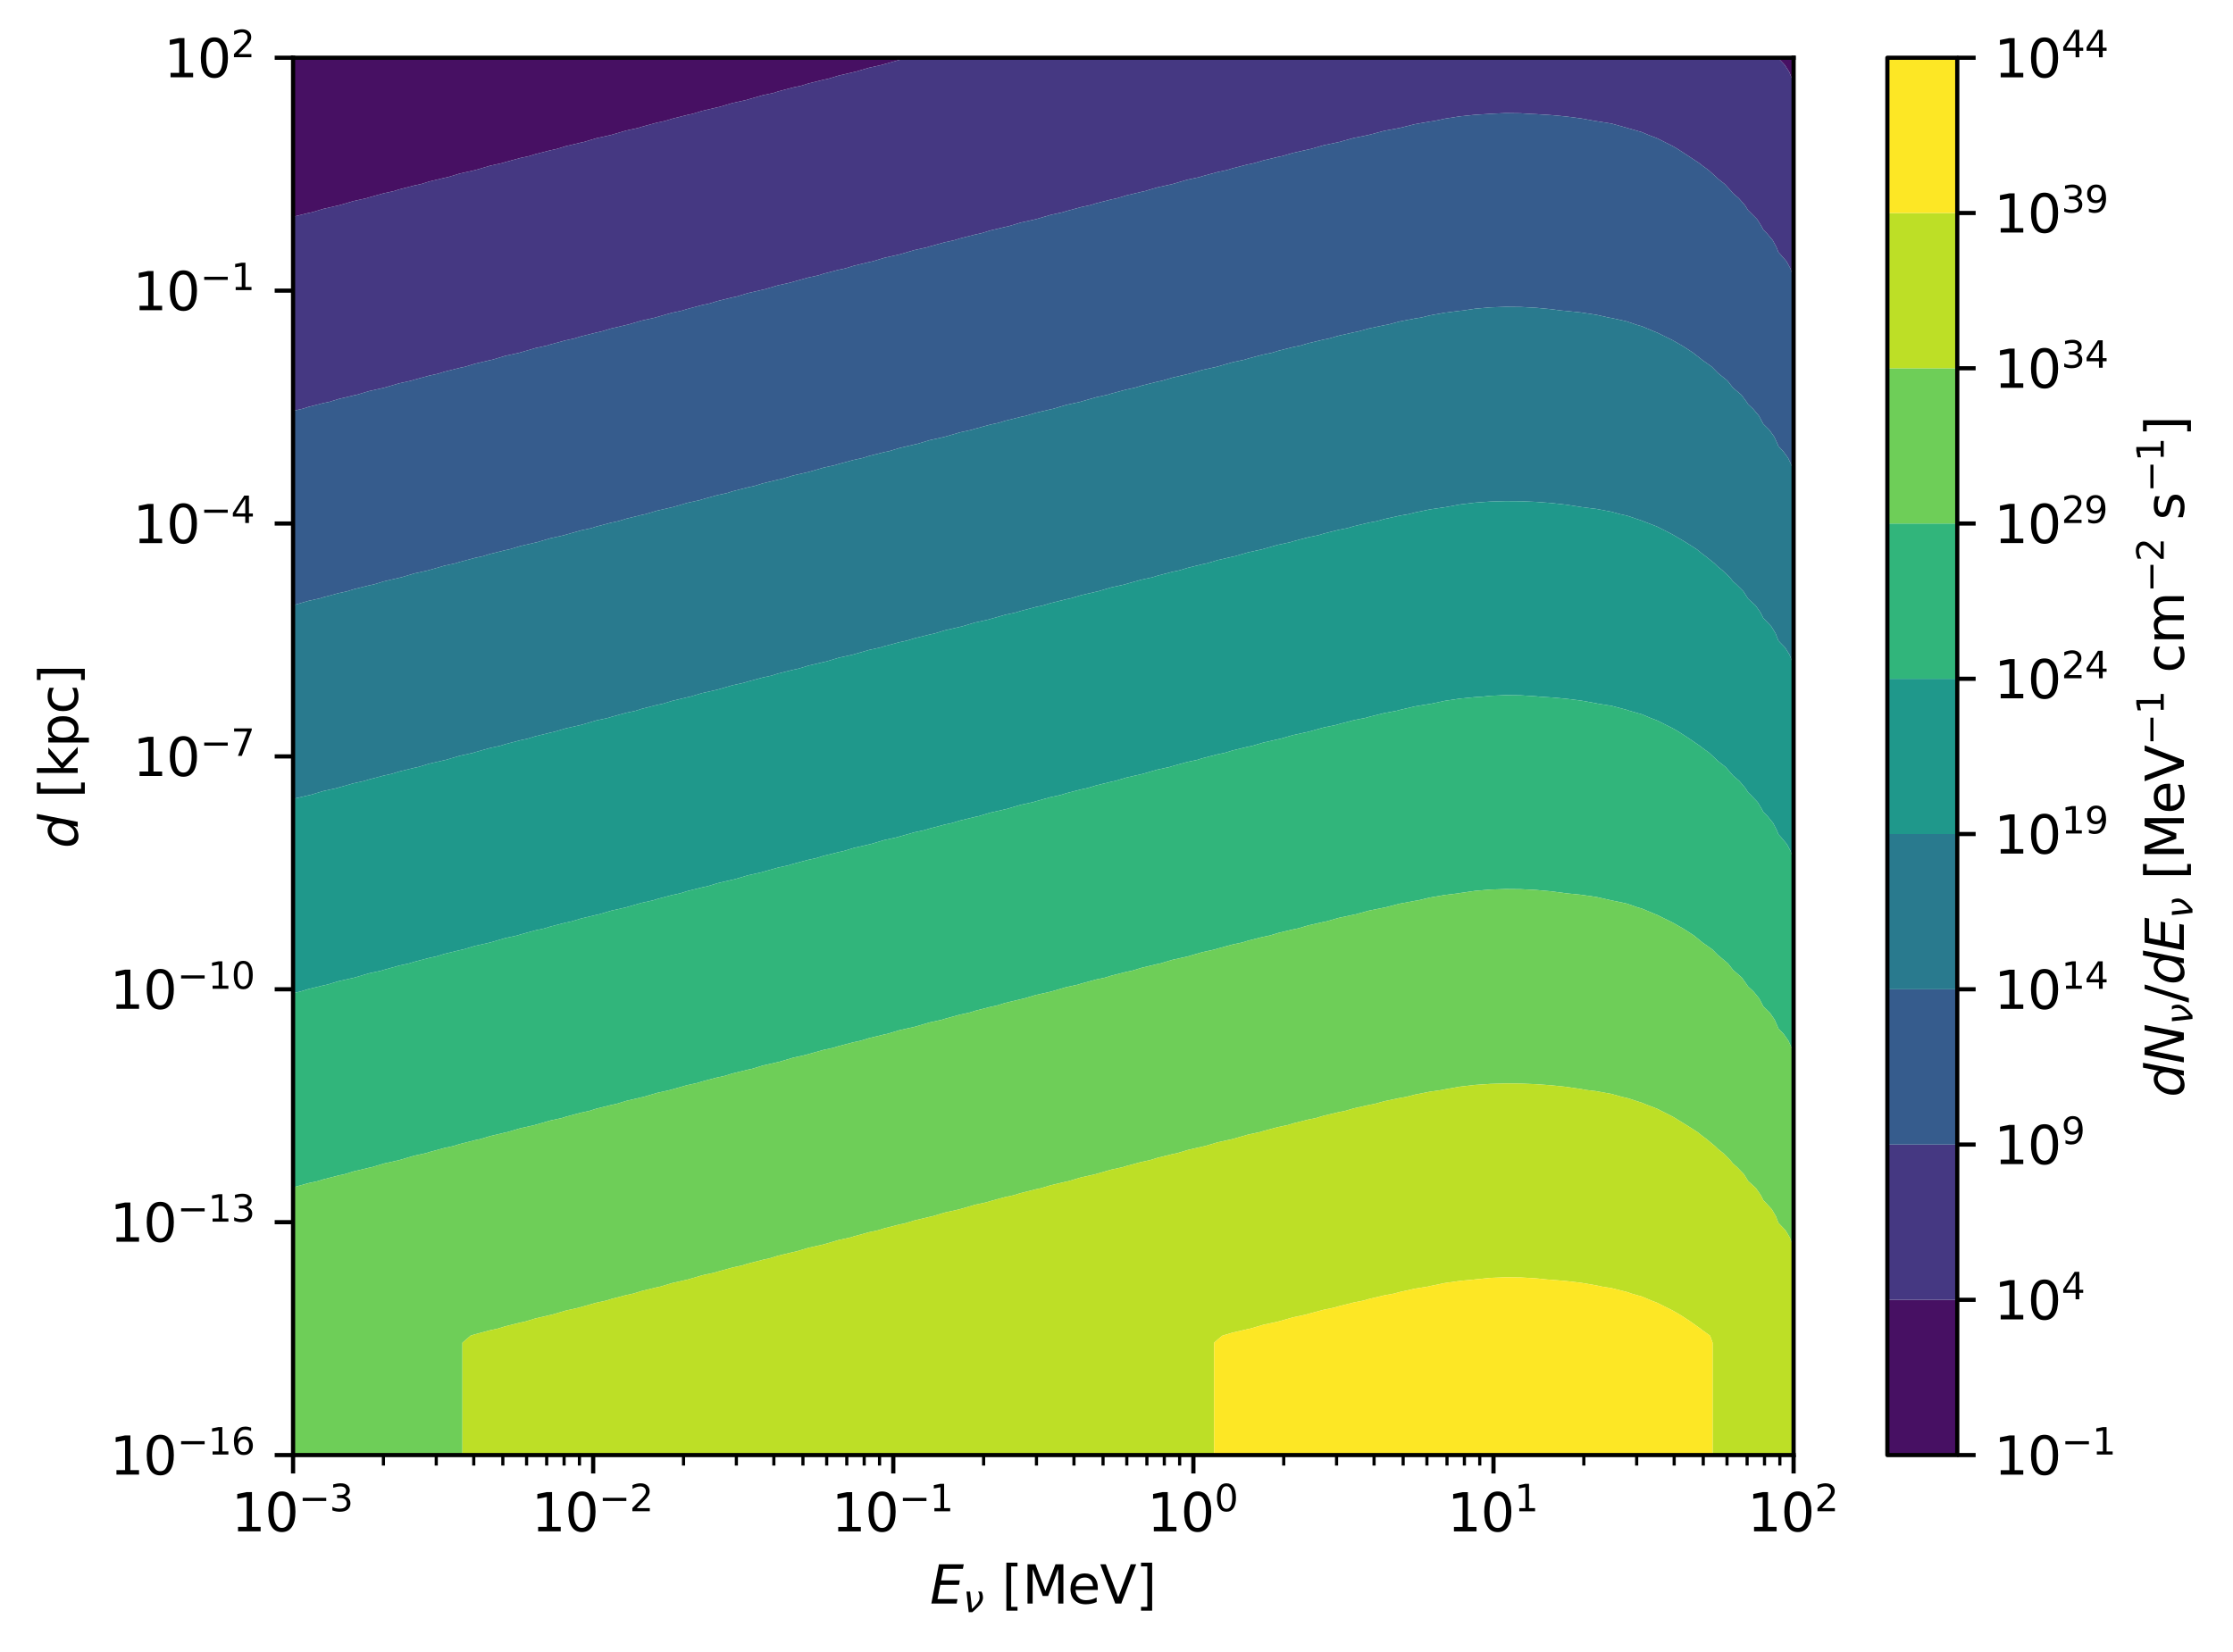 <?xml version="1.0" encoding="utf-8" standalone="no"?>
<!DOCTYPE svg PUBLIC "-//W3C//DTD SVG 1.1//EN"
  "http://www.w3.org/Graphics/SVG/1.1/DTD/svg11.dtd">
<svg xmlns:xlink="http://www.w3.org/1999/xlink" width="425.158pt" height="314.667pt" viewBox="0 0 425.158 314.667" xmlns="http://www.w3.org/2000/svg" version="1.1">
 <defs>
  <style type="text/css">*{stroke-linejoin: round; stroke-linecap: butt}</style>
 </defs>
 <g id="figure_1">
  <g id="patch_1">
   <path d="M 0 314.667 
L 425.158 314.667 
L 425.158 0 
L 0 0 
z
" style="fill: #ffffff"/>
  </g>
  <g id="axes_1">
   <g id="patch_2">
    <path d="M 55.8 277.111 
L 341.496 277.111 
L 341.496 10.999 
L 55.8 10.999 
z
" style="fill: #ffffff"/>
   </g>
   <g id="QuadContourSet_1">
    <path d="M 55.8 40.419 
L 55.8 39.081 
L 55.8 37.744 
L 55.8 36.407 
L 55.8 35.07 
L 55.8 33.732 
L 55.8 32.395 
L 55.8 31.058 
L 55.8 29.721 
L 55.8 28.383 
L 55.8 27.046 
L 55.8 25.709 
L 55.8 24.372 
L 55.8 23.034 
L 55.8 21.697 
L 55.8 20.36 
L 55.8 19.023 
L 55.8 17.685 
L 55.8 16.348 
L 55.8 15.011 
L 55.8 13.674 
L 55.8 12.336 
L 55.8 10.999 
L 58.686 10.999 
L 61.572 10.999 
L 64.457 10.999 
L 67.343 10.999 
L 70.229 10.999 
L 73.115 10.999 
L 76.001 10.999 
L 78.887 10.999 
L 81.772 10.999 
L 84.658 10.999 
L 87.544 10.999 
L 90.43 10.999 
L 93.316 10.999 
L 96.201 10.999 
L 99.087 10.999 
L 101.973 10.999 
L 104.859 10.999 
L 107.745 10.999 
L 110.631 10.999 
L 113.516 10.999 
L 116.402 10.999 
L 119.288 10.999 
L 122.174 10.999 
L 125.06 10.999 
L 127.945 10.999 
L 130.831 10.999 
L 133.717 10.999 
L 136.603 10.999 
L 139.489 10.999 
L 142.375 10.999 
L 145.26 10.999 
L 148.146 10.999 
L 151.032 10.999 
L 153.918 10.999 
L 156.804 10.999 
L 159.689 10.999 
L 162.575 10.999 
L 165.461 10.999 
L 168.347 10.999 
L 171.233 10.999 
L 173.162 10.999 
L 171.233 11.413 
L 168.347 12.226 
L 168.01 12.336 
L 165.461 12.896 
L 162.84 13.674 
L 162.575 13.727 
L 159.689 14.391 
L 157.648 15.011 
L 156.804 15.185 
L 153.918 15.897 
L 152.471 16.348 
L 151.032 16.651 
L 148.146 17.417 
L 147.309 17.685 
L 145.26 18.127 
L 142.375 18.953 
L 142.162 19.023 
L 139.489 19.613 
L 136.983 20.36 
L 136.603 20.437 
L 133.717 21.11 
L 131.796 21.697 
L 130.831 21.897 
L 127.945 22.62 
L 126.623 23.034 
L 125.06 23.365 
L 122.174 24.144 
L 121.466 24.372 
L 119.288 24.844 
L 116.402 25.683 
L 116.323 25.709 
L 113.516 26.332 
L 111.133 27.046 
L 110.631 27.148 
L 107.745 27.832 
L 105.949 28.383 
L 104.859 28.61 
L 101.973 29.345 
L 100.78 29.721 
L 99.087 30.081 
L 96.201 30.872 
L 95.626 31.058 
L 93.316 31.561 
L 90.481 32.395 
L 90.43 32.405 
L 87.544 33.052 
L 85.286 33.732 
L 84.658 33.861 
L 81.772 34.555 
L 80.105 35.07 
L 78.887 35.324 
L 76.001 36.071 
L 74.94 36.407 
L 73.115 36.797 
L 70.229 37.601 
L 69.789 37.744 
L 67.343 38.28 
L 64.631 39.081 
L 64.457 39.116 
L 61.572 39.773 
L 59.44 40.419 
L 58.686 40.573 
L 55.8 41.279 
z
M 338.562 10.999 
L 338.61 10.999 
L 341.496 10.999 
L 341.496 12.336 
L 341.496 13.674 
L 341.496 15.011 
L 341.496 15.959 
L 341.207 15.011 
L 340.653 13.674 
L 339.788 12.336 
L 338.61 11.116 
z
" clip-path="url(#pb635de5d40)" style="fill: #471063"/>
    <path d="M 55.8 77.862 
L 55.8 76.524 
L 55.8 75.187 
L 55.8 73.85 
L 55.8 72.513 
L 55.8 71.175 
L 55.8 69.838 
L 55.8 68.501 
L 55.8 67.164 
L 55.8 65.826 
L 55.8 64.489 
L 55.8 63.152 
L 55.8 61.815 
L 55.8 60.477 
L 55.8 59.14 
L 55.8 57.803 
L 55.8 56.466 
L 55.8 55.128 
L 55.8 53.791 
L 55.8 52.454 
L 55.8 51.117 
L 55.8 49.779 
L 55.8 48.442 
L 55.8 47.105 
L 55.8 45.768 
L 55.8 44.43 
L 55.8 43.093 
L 55.8 41.756 
L 55.8 41.279 
L 58.686 40.573 
L 59.44 40.419 
L 61.572 39.773 
L 64.457 39.116 
L 64.631 39.081 
L 67.343 38.28 
L 69.789 37.744 
L 70.229 37.601 
L 73.115 36.797 
L 74.94 36.407 
L 76.001 36.071 
L 78.887 35.324 
L 80.105 35.07 
L 81.772 34.555 
L 84.658 33.861 
L 85.286 33.732 
L 87.544 33.052 
L 90.43 32.405 
L 90.481 32.395 
L 93.316 31.561 
L 95.626 31.058 
L 96.201 30.872 
L 99.087 30.081 
L 100.78 29.721 
L 101.973 29.345 
L 104.859 28.61 
L 105.949 28.383 
L 107.745 27.832 
L 110.631 27.148 
L 111.133 27.046 
L 113.516 26.332 
L 116.323 25.709 
L 116.402 25.683 
L 119.288 24.844 
L 121.466 24.372 
L 122.174 24.144 
L 125.06 23.365 
L 126.623 23.034 
L 127.945 22.62 
L 130.831 21.897 
L 131.796 21.697 
L 133.717 21.11 
L 136.603 20.437 
L 136.983 20.36 
L 139.489 19.613 
L 142.162 19.023 
L 142.375 18.953 
L 145.26 18.127 
L 147.309 17.685 
L 148.146 17.417 
L 151.032 16.651 
L 152.471 16.348 
L 153.918 15.897 
L 156.804 15.185 
L 157.648 15.011 
L 159.689 14.391 
L 162.575 13.727 
L 162.84 13.674 
L 165.461 12.896 
L 168.01 12.336 
L 168.347 12.226 
L 171.233 11.413 
L 173.162 10.999 
L 174.119 10.999 
L 177.004 10.999 
L 179.89 10.999 
L 182.776 10.999 
L 185.662 10.999 
L 188.548 10.999 
L 191.433 10.999 
L 194.319 10.999 
L 197.205 10.999 
L 200.091 10.999 
L 202.977 10.999 
L 205.863 10.999 
L 208.748 10.999 
L 211.634 10.999 
L 214.52 10.999 
L 217.406 10.999 
L 220.292 10.999 
L 223.177 10.999 
L 226.063 10.999 
L 228.949 10.999 
L 231.835 10.999 
L 234.721 10.999 
L 237.607 10.999 
L 240.492 10.999 
L 243.378 10.999 
L 246.264 10.999 
L 249.15 10.999 
L 252.036 10.999 
L 254.921 10.999 
L 257.807 10.999 
L 260.693 10.999 
L 263.579 10.999 
L 266.465 10.999 
L 269.351 10.999 
L 272.236 10.999 
L 275.122 10.999 
L 278.008 10.999 
L 280.894 10.999 
L 283.78 10.999 
L 286.665 10.999 
L 289.551 10.999 
L 292.437 10.999 
L 295.323 10.999 
L 298.209 10.999 
L 301.095 10.999 
L 303.98 10.999 
L 306.866 10.999 
L 309.752 10.999 
L 312.638 10.999 
L 315.524 10.999 
L 318.409 10.999 
L 321.295 10.999 
L 324.181 10.999 
L 327.067 10.999 
L 329.953 10.999 
L 332.839 10.999 
L 335.724 10.999 
L 338.562 10.999 
L 338.61 11.116 
L 339.788 12.336 
L 340.653 13.674 
L 341.207 15.011 
L 341.496 15.959 
L 341.496 16.348 
L 341.496 17.685 
L 341.496 19.023 
L 341.496 20.36 
L 341.496 21.697 
L 341.496 23.034 
L 341.496 24.372 
L 341.496 25.709 
L 341.496 27.046 
L 341.496 28.383 
L 341.496 29.721 
L 341.496 31.058 
L 341.496 32.395 
L 341.496 33.732 
L 341.496 35.07 
L 341.496 36.407 
L 341.496 37.744 
L 341.496 39.081 
L 341.496 40.419 
L 341.496 41.756 
L 341.496 43.093 
L 341.496 44.43 
L 341.496 45.768 
L 341.496 47.105 
L 341.496 48.442 
L 341.496 49.779 
L 341.496 51.117 
L 341.496 52.454 
L 341.496 52.901 
L 341.355 52.454 
L 340.881 51.117 
L 340.146 49.779 
L 338.987 48.442 
L 338.61 48.032 
L 338.245 47.105 
L 337.531 45.768 
L 336.406 44.43 
L 335.724 43.743 
L 335.392 43.093 
L 334.552 41.756 
L 333.222 40.419 
L 332.839 40.052 
L 332.226 39.081 
L 331.048 37.744 
L 329.953 36.804 
L 329.628 36.407 
L 328.404 35.07 
L 327.067 34.02 
L 326.772 33.732 
L 325.302 32.395 
L 324.181 31.585 
L 323.517 31.058 
L 321.482 29.721 
L 321.295 29.595 
L 319.439 28.383 
L 318.409 27.785 
L 316.933 27.046 
L 315.524 26.338 
L 313.879 25.709 
L 312.638 25.178 
L 309.821 24.372 
L 309.752 24.347 
L 306.866 23.542 
L 303.98 23.078 
L 303.637 23.034 
L 301.095 22.563 
L 298.209 22.186 
L 295.323 21.918 
L 292.437 21.734 
L 291.466 21.697 
L 289.551 21.575 
L 286.665 21.538 
L 283.78 21.669 
L 283.524 21.697 
L 280.894 21.855 
L 278.008 22.148 
L 275.122 22.597 
L 273.123 23.034 
L 272.236 23.155 
L 269.351 23.658 
L 266.47 24.372 
L 266.465 24.372 
L 263.579 24.912 
L 260.693 25.671 
L 260.568 25.709 
L 257.807 26.261 
L 254.976 27.046 
L 254.921 27.056 
L 252.036 27.662 
L 249.523 28.383 
L 249.15 28.455 
L 246.264 29.099 
L 244.159 29.721 
L 243.378 29.876 
L 240.492 30.561 
L 238.856 31.058 
L 237.607 31.313 
L 234.721 32.044 
L 233.597 32.395 
L 231.835 32.765 
L 228.949 33.548 
L 228.373 33.732 
L 226.063 34.229 
L 223.179 35.07 
L 223.177 35.07 
L 220.292 35.707 
L 217.946 36.407 
L 217.406 36.516 
L 214.52 37.198 
L 212.734 37.744 
L 211.634 37.972 
L 208.748 38.703 
L 207.541 39.081 
L 205.863 39.437 
L 202.977 40.222 
L 202.368 40.419 
L 200.091 40.912 
L 197.211 41.756 
L 197.205 41.757 
L 194.319 42.399 
L 192.004 43.093 
L 191.433 43.209 
L 188.548 43.897 
L 186.813 44.43 
L 185.662 44.67 
L 182.776 45.409 
L 181.639 45.768 
L 179.89 46.14 
L 177.004 46.935 
L 176.48 47.105 
L 174.119 47.62 
L 171.325 48.442 
L 171.233 48.461 
L 168.347 49.11 
L 166.128 49.779 
L 165.461 49.916 
L 162.575 50.613 
L 160.945 51.117 
L 159.689 51.379 
L 156.804 52.128 
L 155.778 52.454 
L 153.918 52.852 
L 151.032 53.659 
L 150.626 53.791 
L 148.146 54.335 
L 145.464 55.128 
L 145.26 55.169 
L 142.375 55.828 
L 140.272 56.466 
L 139.489 56.627 
L 136.603 57.334 
L 135.095 57.803 
L 133.717 58.092 
L 130.831 58.853 
L 129.932 59.14 
L 127.945 59.567 
L 125.06 60.387 
L 124.784 60.477 
L 122.174 61.053 
L 119.612 61.815 
L 119.288 61.88 
L 116.402 62.549 
L 114.423 63.152 
L 113.516 63.339 
L 110.631 64.058 
L 109.25 64.489 
L 107.745 64.807 
L 104.859 65.58 
L 104.091 65.826 
L 101.973 66.284 
L 99.087 67.117 
L 98.947 67.164 
L 96.201 67.772 
L 93.763 68.501 
L 93.316 68.592 
L 90.43 69.271 
L 88.578 69.838 
L 87.544 70.053 
L 84.658 70.782 
L 83.408 71.175 
L 81.772 71.522 
L 78.887 72.308 
L 78.252 72.513 
L 76.001 73.002 
L 73.115 73.849 
L 73.112 73.85 
L 70.229 74.492 
L 67.916 75.187 
L 67.343 75.304 
L 64.457 75.993 
L 62.734 76.524 
L 61.572 76.767 
L 58.686 77.508 
L 57.567 77.862 
L 55.8 78.239 
z
" clip-path="url(#pb635de5d40)" style="fill: #453882"/>
    <path d="M 55.8 113.967 
L 55.8 112.63 
L 55.8 111.293 
L 55.8 109.955 
L 55.8 108.618 
L 55.8 107.281 
L 55.8 105.944 
L 55.8 104.606 
L 55.8 103.269 
L 55.8 101.932 
L 55.8 100.595 
L 55.8 99.257 
L 55.8 97.92 
L 55.8 96.583 
L 55.8 95.246 
L 55.8 93.908 
L 55.8 92.571 
L 55.8 91.234 
L 55.8 89.897 
L 55.8 88.559 
L 55.8 87.222 
L 55.8 85.885 
L 55.8 84.548 
L 55.8 83.211 
L 55.8 81.873 
L 55.8 80.536 
L 55.8 79.199 
L 55.8 78.239 
L 57.567 77.862 
L 58.686 77.508 
L 61.572 76.767 
L 62.734 76.524 
L 64.457 75.993 
L 67.343 75.304 
L 67.916 75.187 
L 70.229 74.492 
L 73.112 73.85 
L 73.115 73.849 
L 76.001 73.002 
L 78.252 72.513 
L 78.887 72.308 
L 81.772 71.522 
L 83.408 71.175 
L 84.658 70.782 
L 87.544 70.053 
L 88.578 69.838 
L 90.43 69.271 
L 93.316 68.592 
L 93.763 68.501 
L 96.201 67.772 
L 98.947 67.164 
L 99.087 67.117 
L 101.973 66.284 
L 104.091 65.826 
L 104.859 65.58 
L 107.745 64.807 
L 109.25 64.489 
L 110.631 64.058 
L 113.516 63.339 
L 114.423 63.152 
L 116.402 62.549 
L 119.288 61.88 
L 119.612 61.815 
L 122.174 61.053 
L 124.784 60.477 
L 125.06 60.387 
L 127.945 59.567 
L 129.932 59.14 
L 130.831 58.853 
L 133.717 58.092 
L 135.095 57.803 
L 136.603 57.334 
L 139.489 56.627 
L 140.272 56.466 
L 142.375 55.828 
L 145.26 55.169 
L 145.464 55.128 
L 148.146 54.335 
L 150.626 53.791 
L 151.032 53.659 
L 153.918 52.852 
L 155.778 52.454 
L 156.804 52.128 
L 159.689 51.379 
L 160.945 51.117 
L 162.575 50.613 
L 165.461 49.916 
L 166.128 49.779 
L 168.347 49.11 
L 171.233 48.461 
L 171.325 48.442 
L 174.119 47.62 
L 176.48 47.105 
L 177.004 46.935 
L 179.89 46.14 
L 181.639 45.768 
L 182.776 45.409 
L 185.662 44.67 
L 186.813 44.43 
L 188.548 43.897 
L 191.433 43.209 
L 192.004 43.093 
L 194.319 42.399 
L 197.205 41.757 
L 197.211 41.756 
L 200.091 40.912 
L 202.368 40.419 
L 202.977 40.222 
L 205.863 39.437 
L 207.541 39.081 
L 208.748 38.703 
L 211.634 37.972 
L 212.734 37.744 
L 214.52 37.198 
L 217.406 36.516 
L 217.946 36.407 
L 220.292 35.707 
L 223.177 35.07 
L 223.179 35.07 
L 226.063 34.229 
L 228.373 33.732 
L 228.949 33.548 
L 231.835 32.765 
L 233.597 32.395 
L 234.721 32.044 
L 237.607 31.313 
L 238.856 31.058 
L 240.492 30.561 
L 243.378 29.876 
L 244.159 29.721 
L 246.264 29.099 
L 249.15 28.455 
L 249.523 28.383 
L 252.036 27.662 
L 254.921 27.056 
L 254.976 27.046 
L 257.807 26.261 
L 260.568 25.709 
L 260.693 25.671 
L 263.579 24.912 
L 266.465 24.372 
L 266.47 24.372 
L 269.351 23.658 
L 272.236 23.155 
L 273.123 23.034 
L 275.122 22.597 
L 278.008 22.148 
L 280.894 21.855 
L 283.524 21.697 
L 283.78 21.669 
L 286.665 21.538 
L 289.551 21.575 
L 291.466 21.697 
L 292.437 21.734 
L 295.323 21.918 
L 298.209 22.186 
L 301.095 22.563 
L 303.637 23.034 
L 303.98 23.078 
L 306.866 23.542 
L 309.752 24.347 
L 309.821 24.372 
L 312.638 25.178 
L 313.879 25.709 
L 315.524 26.338 
L 316.933 27.046 
L 318.409 27.785 
L 319.439 28.383 
L 321.295 29.595 
L 321.482 29.721 
L 323.517 31.058 
L 324.181 31.585 
L 325.302 32.395 
L 326.772 33.732 
L 327.067 34.02 
L 328.404 35.07 
L 329.628 36.407 
L 329.953 36.804 
L 331.048 37.744 
L 332.226 39.081 
L 332.839 40.052 
L 333.222 40.419 
L 334.552 41.756 
L 335.392 43.093 
L 335.724 43.743 
L 336.406 44.43 
L 337.531 45.768 
L 338.245 47.105 
L 338.61 48.032 
L 338.987 48.442 
L 340.146 49.779 
L 340.881 51.117 
L 341.355 52.454 
L 341.496 52.901 
L 341.496 53.791 
L 341.496 55.128 
L 341.496 56.466 
L 341.496 57.803 
L 341.496 59.14 
L 341.496 60.477 
L 341.496 61.815 
L 341.496 63.152 
L 341.496 64.489 
L 341.496 65.826 
L 341.496 67.164 
L 341.496 68.501 
L 341.496 69.838 
L 341.496 71.175 
L 341.496 72.513 
L 341.496 73.85 
L 341.496 75.187 
L 341.496 76.524 
L 341.496 77.862 
L 341.496 79.199 
L 341.496 80.536 
L 341.496 81.873 
L 341.496 83.211 
L 341.496 84.548 
L 341.496 85.885 
L 341.496 87.222 
L 341.496 88.559 
L 341.496 89.897 
L 341.496 89.943 
L 341.481 89.897 
L 341.077 88.559 
L 340.45 87.222 
L 339.469 85.885 
L 338.61 84.978 
L 338.435 84.548 
L 337.826 83.211 
L 336.873 81.873 
L 335.724 80.745 
L 335.614 80.536 
L 334.9 79.199 
L 333.776 77.862 
L 332.839 76.989 
L 332.536 76.524 
L 331.538 75.187 
L 329.953 73.854 
L 329.949 73.85 
L 328.913 72.513 
L 327.255 71.175 
L 327.067 71.02 
L 325.915 69.838 
L 324.181 68.611 
L 324.04 68.501 
L 322.337 67.164 
L 321.295 66.482 
L 320.264 65.826 
L 318.409 64.769 
L 317.84 64.489 
L 315.524 63.344 
L 315.016 63.152 
L 312.638 62.149 
L 311.466 61.815 
L 309.752 61.213 
L 306.866 60.572 
L 306.276 60.477 
L 303.98 59.959 
L 301.095 59.522 
L 298.209 59.219 
L 297.266 59.14 
L 295.323 58.885 
L 292.437 58.613 
L 289.551 58.461 
L 286.665 58.433 
L 283.78 58.536 
L 280.894 58.79 
L 278.565 59.14 
L 278.008 59.189 
L 275.122 59.549 
L 272.236 60.072 
L 270.572 60.477 
L 269.351 60.665 
L 266.465 61.234 
L 264.277 61.815 
L 263.579 61.935 
L 260.693 62.54 
L 258.507 63.152 
L 257.807 63.282 
L 254.921 63.922 
L 252.971 64.489 
L 252.036 64.671 
L 249.15 65.35 
L 247.564 65.826 
L 246.264 66.088 
L 243.378 66.811 
L 242.236 67.164 
L 240.492 67.525 
L 237.607 68.297 
L 236.965 68.501 
L 234.721 68.979 
L 231.835 69.806 
L 231.736 69.838 
L 228.949 70.447 
L 226.491 71.175 
L 226.063 71.261 
L 223.177 71.931 
L 221.26 72.513 
L 220.292 72.711 
L 217.406 73.428 
L 216.053 73.85 
L 214.52 74.172 
L 211.634 74.941 
L 210.866 75.187 
L 208.748 75.643 
L 205.863 76.471 
L 205.699 76.524 
L 202.977 77.124 
L 200.501 77.862 
L 200.091 77.945 
L 197.205 78.618 
L 195.303 79.199 
L 194.319 79.402 
L 191.433 80.125 
L 190.12 80.536 
L 188.548 80.868 
L 185.662 81.646 
L 184.955 81.873 
L 182.776 82.345 
L 179.89 83.182 
L 179.805 83.211 
L 177.004 83.832 
L 174.611 84.548 
L 174.119 84.648 
L 171.233 85.33 
L 169.423 85.885 
L 168.347 86.109 
L 165.461 86.841 
L 164.25 87.222 
L 162.575 87.578 
L 159.689 88.367 
L 159.093 88.559 
L 156.804 89.057 
L 153.947 89.897 
L 153.918 89.903 
L 151.032 90.548 
L 148.75 91.234 
L 148.146 91.357 
L 145.26 92.049 
L 143.568 92.571 
L 142.375 92.82 
L 139.489 93.564 
L 138.4 93.908 
L 136.603 94.292 
L 133.717 95.093 
L 133.248 95.246 
L 130.831 95.774 
L 128.092 96.583 
L 127.945 96.612 
L 125.06 97.267 
L 122.899 97.92 
L 122.174 98.069 
L 119.288 98.772 
L 117.721 99.257 
L 116.402 99.534 
L 113.516 100.289 
L 112.557 100.595 
L 110.631 101.008 
L 107.745 101.822 
L 107.409 101.932 
L 104.859 102.492 
L 102.242 103.269 
L 101.973 103.323 
L 99.087 103.988 
L 97.052 104.606 
L 96.201 104.782 
L 93.316 105.495 
L 91.877 105.944 
L 90.43 106.249 
L 87.544 107.016 
L 86.717 107.281 
L 84.658 107.725 
L 81.772 108.552 
L 81.572 108.618 
L 78.887 109.212 
L 76.393 109.955 
L 76.001 110.035 
L 73.115 110.71 
L 71.207 111.293 
L 70.229 111.495 
L 67.343 112.22 
L 66.036 112.63 
L 64.457 112.964 
L 61.572 113.744 
L 60.879 113.967 
L 58.686 114.443 
L 55.8 115.283 
z
" clip-path="url(#pb635de5d40)" style="fill: #365c8d"/>
    <path d="M 55.8 151.41 
L 55.8 150.073 
L 55.8 148.736 
L 55.8 147.398 
L 55.8 146.061 
L 55.8 144.724 
L 55.8 143.387 
L 55.8 142.049 
L 55.8 140.712 
L 55.8 139.375 
L 55.8 138.038 
L 55.8 136.7 
L 55.8 135.363 
L 55.8 134.026 
L 55.8 132.689 
L 55.8 131.351 
L 55.8 130.014 
L 55.8 128.677 
L 55.8 127.34 
L 55.8 126.002 
L 55.8 124.665 
L 55.8 123.328 
L 55.8 121.991 
L 55.8 120.653 
L 55.8 119.316 
L 55.8 117.979 
L 55.8 116.642 
L 55.8 115.304 
L 55.8 115.283 
L 58.686 114.443 
L 60.879 113.967 
L 61.572 113.744 
L 64.457 112.964 
L 66.036 112.63 
L 67.343 112.22 
L 70.229 111.495 
L 71.207 111.293 
L 73.115 110.71 
L 76.001 110.035 
L 76.393 109.955 
L 78.887 109.212 
L 81.572 108.618 
L 81.772 108.552 
L 84.658 107.725 
L 86.717 107.281 
L 87.544 107.016 
L 90.43 106.249 
L 91.877 105.944 
L 93.316 105.495 
L 96.201 104.782 
L 97.052 104.606 
L 99.087 103.988 
L 101.973 103.323 
L 102.242 103.269 
L 104.859 102.492 
L 107.409 101.932 
L 107.745 101.822 
L 110.631 101.008 
L 112.557 100.595 
L 113.516 100.289 
L 116.402 99.534 
L 117.721 99.257 
L 119.288 98.772 
L 122.174 98.069 
L 122.899 97.92 
L 125.06 97.267 
L 127.945 96.612 
L 128.092 96.583 
L 130.831 95.774 
L 133.248 95.246 
L 133.717 95.093 
L 136.603 94.292 
L 138.4 93.908 
L 139.489 93.564 
L 142.375 92.82 
L 143.568 92.571 
L 145.26 92.049 
L 148.146 91.357 
L 148.75 91.234 
L 151.032 90.548 
L 153.918 89.903 
L 153.947 89.897 
L 156.804 89.057 
L 159.093 88.559 
L 159.689 88.367 
L 162.575 87.578 
L 164.25 87.222 
L 165.461 86.841 
L 168.347 86.109 
L 169.423 85.885 
L 171.233 85.33 
L 174.119 84.648 
L 174.611 84.548 
L 177.004 83.832 
L 179.805 83.211 
L 179.89 83.182 
L 182.776 82.345 
L 184.955 81.873 
L 185.662 81.646 
L 188.548 80.868 
L 190.12 80.536 
L 191.433 80.125 
L 194.319 79.402 
L 195.303 79.199 
L 197.205 78.618 
L 200.091 77.945 
L 200.501 77.862 
L 202.977 77.124 
L 205.699 76.524 
L 205.863 76.471 
L 208.748 75.643 
L 210.866 75.187 
L 211.634 74.941 
L 214.52 74.172 
L 216.053 73.85 
L 217.406 73.428 
L 220.292 72.711 
L 221.26 72.513 
L 223.177 71.931 
L 226.063 71.261 
L 226.491 71.175 
L 228.949 70.447 
L 231.736 69.838 
L 231.835 69.806 
L 234.721 68.979 
L 236.965 68.501 
L 237.607 68.297 
L 240.492 67.525 
L 242.236 67.164 
L 243.378 66.811 
L 246.264 66.088 
L 247.564 65.826 
L 249.15 65.35 
L 252.036 64.671 
L 252.971 64.489 
L 254.921 63.922 
L 257.807 63.282 
L 258.507 63.152 
L 260.693 62.54 
L 263.579 61.935 
L 264.277 61.815 
L 266.465 61.234 
L 269.351 60.665 
L 270.572 60.477 
L 272.236 60.072 
L 275.122 59.549 
L 278.008 59.189 
L 278.565 59.14 
L 280.894 58.79 
L 283.78 58.536 
L 286.665 58.433 
L 289.551 58.461 
L 292.437 58.613 
L 295.323 58.885 
L 297.266 59.14 
L 298.209 59.219 
L 301.095 59.522 
L 303.98 59.959 
L 306.276 60.477 
L 306.866 60.572 
L 309.752 61.213 
L 311.466 61.815 
L 312.638 62.149 
L 315.016 63.152 
L 315.524 63.344 
L 317.84 64.489 
L 318.409 64.769 
L 320.264 65.826 
L 321.295 66.482 
L 322.337 67.164 
L 324.04 68.501 
L 324.181 68.611 
L 325.915 69.838 
L 327.067 71.02 
L 327.255 71.175 
L 328.913 72.513 
L 329.949 73.85 
L 329.953 73.854 
L 331.538 75.187 
L 332.536 76.524 
L 332.839 76.989 
L 333.776 77.862 
L 334.9 79.199 
L 335.614 80.536 
L 335.724 80.745 
L 336.873 81.873 
L 337.826 83.211 
L 338.435 84.548 
L 338.61 84.978 
L 339.469 85.885 
L 340.45 87.222 
L 341.077 88.559 
L 341.481 89.897 
L 341.496 89.943 
L 341.496 91.234 
L 341.496 92.571 
L 341.496 93.908 
L 341.496 95.246 
L 341.496 96.583 
L 341.496 97.92 
L 341.496 99.257 
L 341.496 100.595 
L 341.496 101.932 
L 341.496 103.269 
L 341.496 104.606 
L 341.496 105.944 
L 341.496 107.281 
L 341.496 108.618 
L 341.496 109.955 
L 341.496 111.293 
L 341.496 112.63 
L 341.496 113.967 
L 341.496 115.304 
L 341.496 116.642 
L 341.496 117.979 
L 341.496 119.316 
L 341.496 120.653 
L 341.496 121.991 
L 341.496 123.328 
L 341.496 124.665 
L 341.496 126.002 
L 341.496 126.825 
L 341.243 126.002 
L 340.709 124.665 
L 339.876 123.328 
L 338.61 122.023 
L 338.597 121.991 
L 338.077 120.653 
L 337.268 119.316 
L 335.989 117.979 
L 335.724 117.706 
L 335.195 116.642 
L 334.243 115.304 
L 332.839 114.027 
L 332.799 113.967 
L 331.952 112.63 
L 330.609 111.293 
L 329.953 110.717 
L 329.343 109.955 
L 327.948 108.618 
L 327.067 107.914 
L 326.431 107.281 
L 324.751 105.944 
L 324.181 105.523 
L 323.049 104.606 
L 321.295 103.483 
L 320.952 103.269 
L 318.691 101.932 
L 318.409 101.765 
L 316.109 100.595 
L 315.524 100.296 
L 312.835 99.257 
L 312.638 99.172 
L 309.752 98.198 
L 308.437 97.92 
L 306.866 97.477 
L 303.98 96.927 
L 301.171 96.583 
L 301.095 96.569 
L 298.209 96.118 
L 295.323 95.799 
L 292.437 95.583 
L 289.551 95.462 
L 286.665 95.439 
L 283.78 95.521 
L 280.894 95.724 
L 278.008 96.072 
L 275.25 96.583 
L 275.122 96.597 
L 272.236 97.017 
L 269.351 97.616 
L 268.2 97.92 
L 266.465 98.214 
L 263.579 98.853 
L 262.148 99.257 
L 260.693 99.527 
L 257.807 100.204 
L 256.482 100.595 
L 254.921 100.9 
L 252.036 101.618 
L 251.008 101.932 
L 249.15 102.31 
L 246.264 103.074 
L 245.645 103.269 
L 243.378 103.745 
L 240.492 104.562 
L 240.354 104.606 
L 237.607 105.201 
L 235.075 105.944 
L 234.721 106.014 
L 231.835 106.673 
L 229.816 107.281 
L 228.949 107.457 
L 226.063 108.162 
L 224.587 108.618 
L 223.177 108.912 
L 220.292 109.667 
L 219.382 109.955 
L 217.406 110.377 
L 214.52 111.189 
L 214.201 111.293 
L 211.634 111.854 
L 209.009 112.63 
L 208.748 112.682 
L 205.863 113.343 
L 203.8 113.967 
L 202.977 114.136 
L 200.091 114.844 
L 198.609 115.304 
L 197.205 115.599 
L 194.319 116.36 
L 193.436 116.642 
L 191.433 117.072 
L 188.548 117.891 
L 188.278 117.979 
L 185.662 118.555 
L 183.098 119.316 
L 182.776 119.381 
L 179.89 120.049 
L 177.904 120.653 
L 177.004 120.839 
L 174.119 121.556 
L 172.726 121.991 
L 171.233 122.306 
L 168.347 123.076 
L 167.563 123.328 
L 165.461 123.782 
L 162.575 124.612 
L 162.415 124.665 
L 159.689 125.268 
L 157.23 126.002 
L 156.804 126.089 
L 153.918 126.766 
L 152.043 127.34 
L 151.032 127.549 
L 148.146 128.276 
L 146.871 128.677 
L 145.26 129.018 
L 142.375 129.801 
L 141.713 130.014 
L 139.489 130.497 
L 136.603 131.341 
L 136.571 131.351 
L 133.717 131.986 
L 131.376 132.689 
L 130.831 132.8 
L 127.945 133.487 
L 126.193 134.026 
L 125.06 134.262 
L 122.174 135.001 
L 121.025 135.363 
L 119.288 135.733 
L 116.402 136.528 
L 115.872 136.7 
L 113.516 137.214 
L 110.722 138.038 
L 110.631 138.056 
L 107.745 138.706 
L 105.528 139.375 
L 104.859 139.512 
L 101.973 140.21 
L 100.348 140.712 
L 99.087 140.976 
L 96.201 141.726 
L 95.184 142.049 
L 93.316 142.449 
L 90.43 143.257 
L 90.034 143.387 
L 87.544 143.933 
L 84.872 144.724 
L 84.658 144.767 
L 81.772 145.427 
L 79.682 146.061 
L 78.887 146.225 
L 76.001 146.933 
L 74.505 147.398 
L 73.115 147.691 
L 70.229 148.453 
L 69.344 148.736 
L 67.343 149.166 
L 64.457 149.987 
L 64.197 150.073 
L 61.572 150.652 
L 59.024 151.41 
L 58.686 151.478 
L 55.8 152.149 
z
" clip-path="url(#pb635de5d40)" style="fill: #297a8e"/>
    <path d="M 55.8 188.853 
L 55.8 187.516 
L 55.8 186.178 
L 55.8 184.841 
L 55.8 183.504 
L 55.8 182.167 
L 55.8 180.829 
L 55.8 179.492 
L 55.8 178.155 
L 55.8 176.818 
L 55.8 175.481 
L 55.8 174.143 
L 55.8 172.806 
L 55.8 171.469 
L 55.8 170.132 
L 55.8 168.794 
L 55.8 167.457 
L 55.8 166.12 
L 55.8 164.783 
L 55.8 163.445 
L 55.8 162.108 
L 55.8 160.771 
L 55.8 159.434 
L 55.8 158.096 
L 55.8 156.759 
L 55.8 155.422 
L 55.8 154.085 
L 55.8 152.747 
L 55.8 152.149 
L 58.686 151.478 
L 59.024 151.41 
L 61.572 150.652 
L 64.197 150.073 
L 64.457 149.987 
L 67.343 149.166 
L 69.344 148.736 
L 70.229 148.453 
L 73.115 147.691 
L 74.505 147.398 
L 76.001 146.933 
L 78.887 146.225 
L 79.682 146.061 
L 81.772 145.427 
L 84.658 144.767 
L 84.872 144.724 
L 87.544 143.933 
L 90.034 143.387 
L 90.43 143.257 
L 93.316 142.449 
L 95.184 142.049 
L 96.201 141.726 
L 99.087 140.976 
L 100.348 140.712 
L 101.973 140.21 
L 104.859 139.512 
L 105.528 139.375 
L 107.745 138.706 
L 110.631 138.056 
L 110.722 138.038 
L 113.516 137.214 
L 115.872 136.7 
L 116.402 136.528 
L 119.288 135.733 
L 121.025 135.363 
L 122.174 135.001 
L 125.06 134.262 
L 126.193 134.026 
L 127.945 133.487 
L 130.831 132.8 
L 131.376 132.689 
L 133.717 131.986 
L 136.571 131.351 
L 136.603 131.341 
L 139.489 130.497 
L 141.713 130.014 
L 142.375 129.801 
L 145.26 129.018 
L 146.871 128.677 
L 148.146 128.276 
L 151.032 127.549 
L 152.043 127.34 
L 153.918 126.766 
L 156.804 126.089 
L 157.23 126.002 
L 159.689 125.268 
L 162.415 124.665 
L 162.575 124.612 
L 165.461 123.782 
L 167.563 123.328 
L 168.347 123.076 
L 171.233 122.306 
L 172.726 121.991 
L 174.119 121.556 
L 177.004 120.839 
L 177.904 120.653 
L 179.89 120.049 
L 182.776 119.381 
L 183.098 119.316 
L 185.662 118.555 
L 188.278 117.979 
L 188.548 117.891 
L 191.433 117.072 
L 193.436 116.642 
L 194.319 116.36 
L 197.205 115.599 
L 198.609 115.304 
L 200.091 114.844 
L 202.977 114.136 
L 203.8 113.967 
L 205.863 113.343 
L 208.748 112.682 
L 209.009 112.63 
L 211.634 111.854 
L 214.201 111.293 
L 214.52 111.189 
L 217.406 110.377 
L 219.382 109.955 
L 220.292 109.667 
L 223.177 108.912 
L 224.587 108.618 
L 226.063 108.162 
L 228.949 107.457 
L 229.816 107.281 
L 231.835 106.673 
L 234.721 106.014 
L 235.075 105.944 
L 237.607 105.201 
L 240.354 104.606 
L 240.492 104.562 
L 243.378 103.745 
L 245.645 103.269 
L 246.264 103.074 
L 249.15 102.31 
L 251.008 101.932 
L 252.036 101.618 
L 254.921 100.9 
L 256.482 100.595 
L 257.807 100.204 
L 260.693 99.527 
L 262.148 99.257 
L 263.579 98.853 
L 266.465 98.214 
L 268.2 97.92 
L 269.351 97.616 
L 272.236 97.017 
L 275.122 96.597 
L 275.25 96.583 
L 278.008 96.072 
L 280.894 95.724 
L 283.78 95.521 
L 286.665 95.439 
L 289.551 95.462 
L 292.437 95.583 
L 295.323 95.799 
L 298.209 96.118 
L 301.095 96.569 
L 301.171 96.583 
L 303.98 96.927 
L 306.866 97.477 
L 308.437 97.92 
L 309.752 98.198 
L 312.638 99.172 
L 312.835 99.257 
L 315.524 100.296 
L 316.109 100.595 
L 318.409 101.765 
L 318.691 101.932 
L 320.952 103.269 
L 321.295 103.483 
L 323.049 104.606 
L 324.181 105.523 
L 324.751 105.944 
L 326.431 107.281 
L 327.067 107.914 
L 327.948 108.618 
L 329.343 109.955 
L 329.953 110.717 
L 330.609 111.293 
L 331.952 112.63 
L 332.799 113.967 
L 332.839 114.027 
L 334.243 115.304 
L 335.195 116.642 
L 335.724 117.706 
L 335.989 117.979 
L 337.268 119.316 
L 338.077 120.653 
L 338.597 121.991 
L 338.61 122.023 
L 339.876 123.328 
L 340.709 124.665 
L 341.243 126.002 
L 341.496 126.825 
L 341.496 127.34 
L 341.496 128.677 
L 341.496 130.014 
L 341.496 131.351 
L 341.496 132.689 
L 341.496 134.026 
L 341.496 135.363 
L 341.496 136.7 
L 341.496 138.038 
L 341.496 139.375 
L 341.496 140.712 
L 341.496 142.049 
L 341.496 143.387 
L 341.496 144.724 
L 341.496 146.061 
L 341.496 147.398 
L 341.496 148.736 
L 341.496 150.073 
L 341.496 151.41 
L 341.496 152.747 
L 341.496 154.085 
L 341.496 155.422 
L 341.496 156.759 
L 341.496 158.096 
L 341.496 159.434 
L 341.496 160.771 
L 341.496 162.108 
L 341.496 163.445 
L 341.496 163.792 
L 341.386 163.445 
L 340.929 162.108 
L 340.221 160.771 
L 339.106 159.434 
L 338.61 158.899 
L 338.292 158.096 
L 337.603 156.759 
L 336.521 155.422 
L 335.724 154.624 
L 335.447 154.085 
L 334.638 152.747 
L 333.358 151.41 
L 332.839 150.916 
L 332.302 150.073 
L 331.168 148.736 
L 329.953 147.697 
L 329.707 147.398 
L 328.53 146.061 
L 327.067 144.919 
L 326.866 144.724 
L 325.454 143.387 
L 324.181 142.472 
L 323.646 142.049 
L 321.694 140.712 
L 321.295 140.446 
L 319.643 139.375 
L 318.409 138.661 
L 317.158 138.038 
L 315.524 137.22 
L 314.162 136.7 
L 312.638 136.051 
L 310.233 135.363 
L 309.752 135.193 
L 306.866 134.43 
L 304.296 134.026 
L 303.98 133.955 
L 301.095 133.433 
L 298.209 133.075 
L 295.323 132.82 
L 293.238 132.689 
L 292.437 132.607 
L 289.551 132.426 
L 286.665 132.391 
L 283.78 132.515 
L 282.12 132.689 
L 280.894 132.759 
L 278.008 133.039 
L 275.122 133.465 
L 272.502 134.026 
L 272.236 134.061 
L 269.351 134.54 
L 266.465 135.217 
L 265.952 135.363 
L 263.579 135.798 
L 260.693 136.517 
L 260.08 136.7 
L 257.807 137.146 
L 254.921 137.908 
L 254.505 138.038 
L 252.036 138.545 
L 249.15 139.355 
L 249.088 139.375 
L 246.264 139.976 
L 243.73 140.712 
L 243.378 140.781 
L 240.492 141.432 
L 238.422 142.049 
L 237.607 142.213 
L 234.721 142.908 
L 233.157 143.387 
L 231.835 143.659 
L 228.949 144.402 
L 227.926 144.724 
L 226.063 145.118 
L 223.177 145.914 
L 222.724 146.061 
L 220.292 146.588 
L 217.531 147.398 
L 217.406 147.423 
L 214.52 148.071 
L 212.31 148.736 
L 211.634 148.873 
L 208.748 149.567 
L 207.108 150.073 
L 205.863 150.332 
L 202.977 151.077 
L 201.925 151.41 
L 200.091 151.801 
L 197.205 152.602 
L 196.759 152.747 
L 194.319 153.28 
L 191.591 154.085 
L 191.433 154.116 
L 188.548 154.77 
L 186.39 155.422 
L 185.662 155.571 
L 182.776 156.273 
L 181.205 156.759 
L 179.89 157.034 
L 177.004 157.788 
L 176.036 158.096 
L 174.119 158.507 
L 171.233 159.319 
L 170.882 159.434 
L 168.347 159.99 
L 165.713 160.771 
L 165.461 160.822 
L 162.575 161.484 
L 160.521 162.108 
L 159.689 162.279 
L 156.804 162.991 
L 155.343 163.445 
L 153.918 163.745 
L 151.032 164.51 
L 150.181 164.783 
L 148.146 165.221 
L 145.26 166.045 
L 145.033 166.12 
L 142.375 166.707 
L 139.856 167.457 
L 139.489 167.531 
L 136.603 168.204 
L 134.668 168.794 
L 133.717 168.991 
L 130.831 169.713 
L 129.495 170.132 
L 127.945 170.459 
L 125.06 171.236 
L 124.337 171.469 
L 122.174 171.937 
L 119.288 172.775 
L 119.193 172.806 
L 116.402 173.425 
L 114.005 174.143 
L 113.516 174.243 
L 110.631 174.925 
L 108.821 175.481 
L 107.745 175.704 
L 104.859 176.438 
L 103.652 176.818 
L 101.973 177.175 
L 99.087 177.964 
L 98.497 178.155 
L 96.201 178.655 
L 93.353 179.492 
L 93.316 179.5 
L 90.43 180.145 
L 88.157 180.829 
L 87.544 180.955 
L 84.658 181.648 
L 82.977 182.167 
L 81.772 182.418 
L 78.887 183.163 
L 77.811 183.504 
L 76.001 183.891 
L 73.115 184.693 
L 72.66 184.841 
L 70.229 185.373 
L 67.503 186.178 
L 67.343 186.211 
L 64.457 186.866 
L 62.311 187.516 
L 61.572 187.668 
L 58.686 188.371 
L 57.134 188.853 
L 55.8 189.133 
z
" clip-path="url(#pb635de5d40)" style="fill: #1f988b"/>
    <path d="M 55.8 224.959 
L 55.8 223.621 
L 55.8 222.284 
L 55.8 220.947 
L 55.8 219.61 
L 55.8 218.272 
L 55.8 216.935 
L 55.8 215.598 
L 55.8 214.261 
L 55.8 212.923 
L 55.8 211.586 
L 55.8 210.249 
L 55.8 208.912 
L 55.8 207.574 
L 55.8 206.237 
L 55.8 204.9 
L 55.8 203.563 
L 55.8 202.225 
L 55.8 200.888 
L 55.8 199.551 
L 55.8 198.214 
L 55.8 196.876 
L 55.8 195.539 
L 55.8 194.202 
L 55.8 192.865 
L 55.8 191.527 
L 55.8 190.19 
L 55.8 189.133 
L 57.134 188.853 
L 58.686 188.371 
L 61.572 187.668 
L 62.311 187.516 
L 64.457 186.866 
L 67.343 186.211 
L 67.503 186.178 
L 70.229 185.373 
L 72.66 184.841 
L 73.115 184.693 
L 76.001 183.891 
L 77.811 183.504 
L 78.887 183.163 
L 81.772 182.418 
L 82.977 182.167 
L 84.658 181.648 
L 87.544 180.955 
L 88.157 180.829 
L 90.43 180.145 
L 93.316 179.5 
L 93.353 179.492 
L 96.201 178.655 
L 98.497 178.155 
L 99.087 177.964 
L 101.973 177.175 
L 103.652 176.818 
L 104.859 176.438 
L 107.745 175.704 
L 108.821 175.481 
L 110.631 174.925 
L 113.516 174.243 
L 114.005 174.143 
L 116.402 173.425 
L 119.193 172.806 
L 119.288 172.775 
L 122.174 171.937 
L 124.337 171.469 
L 125.06 171.236 
L 127.945 170.459 
L 129.495 170.132 
L 130.831 169.713 
L 133.717 168.991 
L 134.668 168.794 
L 136.603 168.204 
L 139.489 167.531 
L 139.856 167.457 
L 142.375 166.707 
L 145.033 166.12 
L 145.26 166.045 
L 148.146 165.221 
L 150.181 164.783 
L 151.032 164.51 
L 153.918 163.745 
L 155.343 163.445 
L 156.804 162.991 
L 159.689 162.279 
L 160.521 162.108 
L 162.575 161.484 
L 165.461 160.822 
L 165.713 160.771 
L 168.347 159.99 
L 170.882 159.434 
L 171.233 159.319 
L 174.119 158.507 
L 176.036 158.096 
L 177.004 157.788 
L 179.89 157.034 
L 181.205 156.759 
L 182.776 156.273 
L 185.662 155.571 
L 186.39 155.422 
L 188.548 154.77 
L 191.433 154.116 
L 191.591 154.085 
L 194.319 153.28 
L 196.759 152.747 
L 197.205 152.602 
L 200.091 151.801 
L 201.925 151.41 
L 202.977 151.077 
L 205.863 150.332 
L 207.108 150.073 
L 208.748 149.567 
L 211.634 148.873 
L 212.31 148.736 
L 214.52 148.071 
L 217.406 147.423 
L 217.531 147.398 
L 220.292 146.588 
L 222.724 146.061 
L 223.177 145.914 
L 226.063 145.118 
L 227.926 144.724 
L 228.949 144.402 
L 231.835 143.659 
L 233.157 143.387 
L 234.721 142.908 
L 237.607 142.213 
L 238.422 142.049 
L 240.492 141.432 
L 243.378 140.781 
L 243.73 140.712 
L 246.264 139.976 
L 249.088 139.375 
L 249.15 139.355 
L 252.036 138.545 
L 254.505 138.038 
L 254.921 137.908 
L 257.807 137.146 
L 260.08 136.7 
L 260.693 136.517 
L 263.579 135.798 
L 265.952 135.363 
L 266.465 135.217 
L 269.351 134.54 
L 272.236 134.061 
L 272.502 134.026 
L 275.122 133.465 
L 278.008 133.039 
L 280.894 132.759 
L 282.12 132.689 
L 283.78 132.515 
L 286.665 132.391 
L 289.551 132.426 
L 292.437 132.607 
L 293.238 132.689 
L 295.323 132.82 
L 298.209 133.075 
L 301.095 133.433 
L 303.98 133.955 
L 304.296 134.026 
L 306.866 134.43 
L 309.752 135.193 
L 310.233 135.363 
L 312.638 136.051 
L 314.162 136.7 
L 315.524 137.22 
L 317.158 138.038 
L 318.409 138.661 
L 319.643 139.375 
L 321.295 140.446 
L 321.694 140.712 
L 323.646 142.049 
L 324.181 142.472 
L 325.454 143.387 
L 326.866 144.724 
L 327.067 144.919 
L 328.53 146.061 
L 329.707 147.398 
L 329.953 147.697 
L 331.168 148.736 
L 332.302 150.073 
L 332.839 150.916 
L 333.358 151.41 
L 334.638 152.747 
L 335.447 154.085 
L 335.724 154.624 
L 336.521 155.422 
L 337.603 156.759 
L 338.292 158.096 
L 338.61 158.899 
L 339.106 159.434 
L 340.221 160.771 
L 340.929 162.108 
L 341.386 163.445 
L 341.496 163.792 
L 341.496 164.783 
L 341.496 166.12 
L 341.496 167.457 
L 341.496 168.794 
L 341.496 170.132 
L 341.496 171.469 
L 341.496 172.806 
L 341.496 174.143 
L 341.496 175.481 
L 341.496 176.818 
L 341.496 178.155 
L 341.496 179.492 
L 341.496 180.829 
L 341.496 182.167 
L 341.496 183.504 
L 341.496 184.841 
L 341.496 186.178 
L 341.496 187.516 
L 341.496 188.853 
L 341.496 190.19 
L 341.496 191.527 
L 341.496 192.865 
L 341.496 194.202 
L 341.496 195.539 
L 341.496 196.876 
L 341.496 198.214 
L 341.496 199.551 
L 341.496 200.822 
L 341.117 199.551 
L 340.514 198.214 
L 339.569 196.876 
L 338.61 195.87 
L 338.474 195.539 
L 337.888 194.202 
L 336.97 192.865 
L 335.724 191.648 
L 335.661 191.527 
L 334.972 190.19 
L 333.891 188.853 
L 332.839 187.879 
L 332.6 187.516 
L 331.639 186.178 
L 330.108 184.841 
L 329.953 184.702 
L 329.019 183.504 
L 327.426 182.167 
L 327.067 181.873 
L 326.042 180.829 
L 324.181 179.518 
L 324.148 179.492 
L 322.513 178.155 
L 321.295 177.363 
L 320.434 176.818 
L 318.409 175.668 
L 318.027 175.481 
L 315.524 174.247 
L 315.249 174.143 
L 312.638 173.045 
L 311.799 172.806 
L 309.752 172.09 
L 306.866 171.479 
L 306.8 171.469 
L 303.98 170.831 
L 301.095 170.416 
L 298.251 170.132 
L 298.209 170.125 
L 295.323 169.743 
L 292.437 169.485 
L 289.551 169.342 
L 286.665 169.315 
L 283.78 169.413 
L 280.894 169.654 
L 278.008 170.07 
L 277.703 170.132 
L 275.122 170.441 
L 272.236 170.938 
L 270.012 171.469 
L 269.351 171.569 
L 266.465 172.109 
L 263.79 172.806 
L 263.579 172.842 
L 260.693 173.417 
L 258.051 174.143 
L 257.807 174.188 
L 254.921 174.796 
L 252.528 175.481 
L 252.036 175.575 
L 249.15 176.22 
L 247.122 176.818 
L 246.264 176.988 
L 243.378 177.674 
L 241.793 178.155 
L 240.492 178.42 
L 237.607 179.152 
L 236.516 179.492 
L 234.721 179.868 
L 231.835 180.652 
L 231.281 180.829 
L 228.949 181.33 
L 226.076 182.167 
L 226.063 182.169 
L 223.177 182.806 
L 220.837 183.504 
L 220.292 183.614 
L 217.406 184.296 
L 215.621 184.841 
L 214.52 185.069 
L 211.634 185.799 
L 210.425 186.178 
L 208.748 186.533 
L 205.863 187.318 
L 205.249 187.516 
L 202.977 188.008 
L 200.091 188.853 
L 200.09 188.853 
L 197.205 189.494 
L 194.882 190.19 
L 194.319 190.305 
L 191.433 190.992 
L 189.69 191.527 
L 188.548 191.765 
L 185.662 192.503 
L 184.514 192.865 
L 182.776 193.234 
L 179.89 194.028 
L 179.354 194.202 
L 177.004 194.714 
L 174.2 195.539 
L 174.119 195.555 
L 171.233 196.204 
L 169.001 196.876 
L 168.347 197.01 
L 165.461 197.706 
L 163.819 198.214 
L 162.575 198.474 
L 159.689 199.222 
L 158.651 199.551 
L 156.804 199.946 
L 153.918 200.751 
L 153.498 200.888 
L 151.032 201.428 
L 148.337 202.225 
L 148.146 202.264 
L 145.26 202.922 
L 143.144 203.563 
L 142.375 203.721 
L 139.489 204.427 
L 137.966 204.9 
L 136.603 205.186 
L 133.717 205.946 
L 132.803 206.237 
L 130.831 206.661 
L 127.945 207.479 
L 127.655 207.574 
L 125.06 208.146 
L 122.484 208.912 
L 122.174 208.974 
L 119.288 209.642 
L 117.295 210.249 
L 116.402 210.433 
L 113.516 211.15 
L 112.121 211.586 
L 110.631 211.901 
L 107.745 212.672 
L 106.962 212.923 
L 104.859 213.378 
L 101.973 214.209 
L 101.818 214.261 
L 99.087 214.865 
L 96.635 215.598 
L 96.201 215.686 
L 93.316 216.364 
L 91.45 216.935 
L 90.43 217.147 
L 87.544 217.875 
L 86.279 218.272 
L 84.658 218.616 
L 81.772 219.4 
L 81.123 219.61 
L 78.887 220.095 
L 76.001 220.941 
L 75.982 220.947 
L 73.115 221.585 
L 70.788 222.284 
L 70.229 222.398 
L 67.343 223.086 
L 65.606 223.621 
L 64.457 223.861 
L 61.572 224.601 
L 60.438 224.959 
L 58.686 225.332 
L 55.8 226.129 
z
" clip-path="url(#pb635de5d40)" style="fill: #31b57b"/>
    <path d="M 55.8 275.774 
L 55.8 274.437 
L 55.8 273.099 
L 55.8 271.762 
L 55.8 270.425 
L 55.8 269.088 
L 55.8 267.75 
L 55.8 266.413 
L 55.8 265.076 
L 55.8 263.739 
L 55.8 262.402 
L 55.8 261.064 
L 55.8 259.727 
L 55.8 258.39 
L 55.8 257.053 
L 55.8 255.715 
L 55.8 254.378 
L 55.8 253.041 
L 55.8 251.704 
L 55.8 250.366 
L 55.8 249.029 
L 55.8 247.692 
L 55.8 246.355 
L 55.8 245.017 
L 55.8 243.68 
L 55.8 242.343 
L 55.8 241.006 
L 55.8 239.668 
L 55.8 238.331 
L 55.8 236.994 
L 55.8 235.657 
L 55.8 234.319 
L 55.8 232.982 
L 55.8 231.645 
L 55.8 230.308 
L 55.8 228.97 
L 55.8 227.633 
L 55.8 226.296 
L 55.8 226.129 
L 58.686 225.332 
L 60.438 224.959 
L 61.572 224.601 
L 64.457 223.861 
L 65.606 223.621 
L 67.343 223.086 
L 70.229 222.398 
L 70.788 222.284 
L 73.115 221.585 
L 75.982 220.947 
L 76.001 220.941 
L 78.887 220.095 
L 81.123 219.61 
L 81.772 219.4 
L 84.658 218.616 
L 86.279 218.272 
L 87.544 217.875 
L 90.43 217.147 
L 91.45 216.935 
L 93.316 216.364 
L 96.201 215.686 
L 96.635 215.598 
L 99.087 214.865 
L 101.818 214.261 
L 101.973 214.209 
L 104.859 213.378 
L 106.962 212.923 
L 107.745 212.672 
L 110.631 211.901 
L 112.121 211.586 
L 113.516 211.15 
L 116.402 210.433 
L 117.295 210.249 
L 119.288 209.642 
L 122.174 208.974 
L 122.484 208.912 
L 125.06 208.146 
L 127.655 207.574 
L 127.945 207.479 
L 130.831 206.661 
L 132.803 206.237 
L 133.717 205.946 
L 136.603 205.186 
L 137.966 204.9 
L 139.489 204.427 
L 142.375 203.721 
L 143.144 203.563 
L 145.26 202.922 
L 148.146 202.264 
L 148.337 202.225 
L 151.032 201.428 
L 153.498 200.888 
L 153.918 200.751 
L 156.804 199.946 
L 158.651 199.551 
L 159.689 199.222 
L 162.575 198.474 
L 163.819 198.214 
L 165.461 197.706 
L 168.347 197.01 
L 169.001 196.876 
L 171.233 196.204 
L 174.119 195.555 
L 174.2 195.539 
L 177.004 194.714 
L 179.354 194.202 
L 179.89 194.028 
L 182.776 193.234 
L 184.514 192.865 
L 185.662 192.503 
L 188.548 191.765 
L 189.69 191.527 
L 191.433 190.992 
L 194.319 190.305 
L 194.882 190.19 
L 197.205 189.494 
L 200.09 188.853 
L 200.091 188.853 
L 202.977 188.008 
L 205.249 187.516 
L 205.863 187.318 
L 208.748 186.533 
L 210.425 186.178 
L 211.634 185.799 
L 214.52 185.069 
L 215.621 184.841 
L 217.406 184.296 
L 220.292 183.614 
L 220.837 183.504 
L 223.177 182.806 
L 226.063 182.169 
L 226.076 182.167 
L 228.949 181.33 
L 231.281 180.829 
L 231.835 180.652 
L 234.721 179.868 
L 236.516 179.492 
L 237.607 179.152 
L 240.492 178.42 
L 241.793 178.155 
L 243.378 177.674 
L 246.264 176.988 
L 247.122 176.818 
L 249.15 176.22 
L 252.036 175.575 
L 252.528 175.481 
L 254.921 174.796 
L 257.807 174.188 
L 258.051 174.143 
L 260.693 173.417 
L 263.579 172.842 
L 263.79 172.806 
L 266.465 172.109 
L 269.351 171.569 
L 270.012 171.469 
L 272.236 170.938 
L 275.122 170.441 
L 277.703 170.132 
L 278.008 170.07 
L 280.894 169.654 
L 283.78 169.413 
L 286.665 169.315 
L 289.551 169.342 
L 292.437 169.485 
L 295.323 169.743 
L 298.209 170.125 
L 298.251 170.132 
L 301.095 170.416 
L 303.98 170.831 
L 306.8 171.469 
L 306.866 171.479 
L 309.752 172.09 
L 311.799 172.806 
L 312.638 173.045 
L 315.249 174.143 
L 315.524 174.247 
L 318.027 175.481 
L 318.409 175.668 
L 320.434 176.818 
L 321.295 177.363 
L 322.513 178.155 
L 324.148 179.492 
L 324.181 179.518 
L 326.042 180.829 
L 327.067 181.873 
L 327.426 182.167 
L 329.019 183.504 
L 329.953 184.702 
L 330.108 184.841 
L 331.639 186.178 
L 332.6 187.516 
L 332.839 187.879 
L 333.891 188.853 
L 334.972 190.19 
L 335.661 191.527 
L 335.724 191.648 
L 336.97 192.865 
L 337.888 194.202 
L 338.474 195.539 
L 338.61 195.87 
L 339.569 196.876 
L 340.514 198.214 
L 341.117 199.551 
L 341.496 200.822 
L 341.496 200.888 
L 341.496 202.225 
L 341.496 203.563 
L 341.496 204.9 
L 341.496 206.237 
L 341.496 207.574 
L 341.496 208.912 
L 341.496 210.249 
L 341.496 211.586 
L 341.496 212.923 
L 341.496 214.261 
L 341.496 215.598 
L 341.496 216.935 
L 341.496 218.272 
L 341.496 219.61 
L 341.496 220.947 
L 341.496 222.284 
L 341.496 223.621 
L 341.496 224.959 
L 341.496 226.296 
L 341.496 227.633 
L 341.496 228.97 
L 341.496 230.308 
L 341.496 231.645 
L 341.496 232.982 
L 341.496 234.319 
L 341.496 235.657 
L 341.496 236.994 
L 341.496 237.697 
L 341.278 236.994 
L 340.763 235.657 
L 339.96 234.319 
L 338.692 232.982 
L 338.61 232.892 
L 338.13 231.645 
L 337.351 230.308 
L 336.12 228.97 
L 335.724 228.565 
L 335.257 227.633 
L 334.34 226.296 
L 332.881 224.959 
L 332.839 224.917 
L 332.038 223.621 
L 330.747 222.284 
L 329.953 221.592 
L 329.432 220.947 
L 328.092 219.61 
L 327.067 218.796 
L 326.538 218.272 
L 324.925 216.935 
L 324.181 216.39 
L 323.196 215.598 
L 321.295 214.385 
L 321.094 214.261 
L 318.927 212.923 
L 318.409 212.619 
L 316.369 211.586 
L 315.524 211.157 
L 313.166 210.249 
L 312.638 210.021 
L 309.752 209.097 
L 308.875 208.912 
L 306.866 208.345 
L 303.98 207.823 
L 301.968 207.574 
L 301.095 207.414 
L 298.209 206.987 
L 295.323 206.685 
L 292.437 206.479 
L 289.551 206.364 
L 286.665 206.342 
L 283.78 206.421 
L 280.894 206.614 
L 278.008 206.944 
L 275.122 207.452 
L 274.594 207.574 
L 272.236 207.909 
L 269.351 208.477 
L 267.672 208.912 
L 266.465 209.113 
L 263.579 209.72 
L 261.668 210.249 
L 260.693 210.426 
L 257.807 211.069 
L 256.022 211.586 
L 254.921 211.798 
L 252.036 212.48 
L 250.554 212.923 
L 249.15 213.204 
L 246.264 213.929 
L 245.19 214.261 
L 243.378 214.635 
L 240.492 215.408 
L 239.896 215.598 
L 237.607 216.084 
L 234.721 216.912 
L 234.651 216.935 
L 231.835 217.55 
L 229.393 218.272 
L 228.949 218.361 
L 226.063 219.031 
L 224.156 219.61 
L 223.177 219.81 
L 220.292 220.527 
L 218.943 220.947 
L 217.406 221.269 
L 214.52 222.039 
L 213.752 222.284 
L 211.634 222.739 
L 208.748 223.567 
L 208.582 223.621 
L 205.863 224.22 
L 203.382 224.959 
L 202.977 225.04 
L 200.091 225.714 
L 198.181 226.296 
L 197.205 226.497 
L 194.319 227.22 
L 192.997 227.633 
L 191.433 227.963 
L 188.548 228.74 
L 187.83 228.97 
L 185.662 229.439 
L 182.776 230.276 
L 182.679 230.308 
L 179.89 230.926 
L 177.486 231.645 
L 177.004 231.743 
L 174.119 232.424 
L 172.297 232.982 
L 171.233 233.203 
L 168.347 233.935 
L 167.124 234.319 
L 165.461 234.672 
L 162.575 235.459 
L 161.965 235.657 
L 159.689 236.151 
L 156.82 236.994 
L 156.804 236.997 
L 153.918 237.641 
L 151.623 238.331 
L 151.032 238.452 
L 148.146 239.143 
L 146.44 239.668 
L 145.26 239.914 
L 142.375 240.657 
L 141.272 241.006 
L 139.489 241.386 
L 136.603 242.186 
L 136.119 242.343 
L 133.717 242.868 
L 130.965 243.68 
L 130.831 243.707 
L 127.945 244.36 
L 125.771 245.017 
L 125.06 245.163 
L 122.174 245.865 
L 120.592 246.355 
L 119.288 246.628 
L 116.402 247.382 
L 115.429 247.692 
L 113.516 248.102 
L 110.631 248.914 
L 110.279 249.029 
L 107.745 249.586 
L 105.114 250.366 
L 104.859 250.418 
L 101.973 251.081 
L 99.924 251.704 
L 99.087 251.876 
L 96.201 252.588 
L 94.749 253.041 
L 93.316 253.343 
L 90.43 254.109 
L 89.588 254.378 
L 88.046 255.715 
L 88.046 257.053 
L 88.046 258.39 
L 88.046 259.727 
L 88.046 261.064 
L 88.046 262.402 
L 88.046 263.739 
L 88.046 265.076 
L 88.046 266.413 
L 88.046 267.75 
L 88.046 269.088 
L 88.046 270.425 
L 88.046 271.762 
L 88.046 273.099 
L 88.046 274.437 
L 88.046 275.774 
L 88.046 277.111 
L 87.544 277.111 
L 84.658 277.111 
L 81.772 277.111 
L 78.887 277.111 
L 76.001 277.111 
L 73.115 277.111 
L 70.229 277.111 
L 67.343 277.111 
L 64.457 277.111 
L 61.572 277.111 
L 58.686 277.111 
L 55.8 277.111 
z
" clip-path="url(#pb635de5d40)" style="fill: #6ece58"/>
    <path d="M 88.046 275.774 
L 88.046 274.437 
L 88.046 273.099 
L 88.046 271.762 
L 88.046 270.425 
L 88.046 269.088 
L 88.046 267.75 
L 88.046 266.413 
L 88.046 265.076 
L 88.046 263.739 
L 88.046 262.402 
L 88.046 261.064 
L 88.046 259.727 
L 88.046 258.39 
L 88.046 257.053 
L 88.046 255.715 
L 89.588 254.378 
L 90.43 254.109 
L 93.316 253.343 
L 94.749 253.041 
L 96.201 252.588 
L 99.087 251.876 
L 99.924 251.704 
L 101.973 251.081 
L 104.859 250.418 
L 105.114 250.366 
L 107.745 249.586 
L 110.279 249.029 
L 110.631 248.914 
L 113.516 248.102 
L 115.429 247.692 
L 116.402 247.382 
L 119.288 246.628 
L 120.592 246.355 
L 122.174 245.865 
L 125.06 245.163 
L 125.771 245.017 
L 127.945 244.36 
L 130.831 243.707 
L 130.965 243.68 
L 133.717 242.868 
L 136.119 242.343 
L 136.603 242.186 
L 139.489 241.386 
L 141.272 241.006 
L 142.375 240.657 
L 145.26 239.914 
L 146.44 239.668 
L 148.146 239.143 
L 151.032 238.452 
L 151.623 238.331 
L 153.918 237.641 
L 156.804 236.997 
L 156.82 236.994 
L 159.689 236.151 
L 161.965 235.657 
L 162.575 235.459 
L 165.461 234.672 
L 167.124 234.319 
L 168.347 233.935 
L 171.233 233.203 
L 172.297 232.982 
L 174.119 232.424 
L 177.004 231.743 
L 177.486 231.645 
L 179.89 230.926 
L 182.679 230.308 
L 182.776 230.276 
L 185.662 229.439 
L 187.83 228.97 
L 188.548 228.74 
L 191.433 227.963 
L 192.997 227.633 
L 194.319 227.22 
L 197.205 226.497 
L 198.181 226.296 
L 200.091 225.714 
L 202.977 225.04 
L 203.382 224.959 
L 205.863 224.22 
L 208.582 223.621 
L 208.748 223.567 
L 211.634 222.739 
L 213.752 222.284 
L 214.52 222.039 
L 217.406 221.269 
L 218.943 220.947 
L 220.292 220.527 
L 223.177 219.81 
L 224.156 219.61 
L 226.063 219.031 
L 228.949 218.361 
L 229.393 218.272 
L 231.835 217.55 
L 234.651 216.935 
L 234.721 216.912 
L 237.607 216.084 
L 239.896 215.598 
L 240.492 215.408 
L 243.378 214.635 
L 245.19 214.261 
L 246.264 213.929 
L 249.15 213.204 
L 250.554 212.923 
L 252.036 212.48 
L 254.921 211.798 
L 256.022 211.586 
L 257.807 211.069 
L 260.693 210.426 
L 261.668 210.249 
L 263.579 209.72 
L 266.465 209.113 
L 267.672 208.912 
L 269.351 208.477 
L 272.236 207.909 
L 274.594 207.574 
L 275.122 207.452 
L 278.008 206.944 
L 280.894 206.614 
L 283.78 206.421 
L 286.665 206.342 
L 289.551 206.364 
L 292.437 206.479 
L 295.323 206.685 
L 298.209 206.987 
L 301.095 207.414 
L 301.968 207.574 
L 303.98 207.823 
L 306.866 208.345 
L 308.875 208.912 
L 309.752 209.097 
L 312.638 210.021 
L 313.166 210.249 
L 315.524 211.157 
L 316.369 211.586 
L 318.409 212.619 
L 318.927 212.923 
L 321.094 214.261 
L 321.295 214.385 
L 323.196 215.598 
L 324.181 216.39 
L 324.925 216.935 
L 326.538 218.272 
L 327.067 218.796 
L 328.092 219.61 
L 329.432 220.947 
L 329.953 221.592 
L 330.747 222.284 
L 332.038 223.621 
L 332.839 224.917 
L 332.881 224.959 
L 334.34 226.296 
L 335.257 227.633 
L 335.724 228.565 
L 336.12 228.97 
L 337.351 230.308 
L 338.13 231.645 
L 338.61 232.892 
L 338.692 232.982 
L 339.96 234.319 
L 340.763 235.657 
L 341.278 236.994 
L 341.496 237.697 
L 341.496 238.331 
L 341.496 239.668 
L 341.496 241.006 
L 341.496 242.343 
L 341.496 243.68 
L 341.496 245.017 
L 341.496 246.355 
L 341.496 247.692 
L 341.496 249.029 
L 341.496 250.366 
L 341.496 251.704 
L 341.496 253.041 
L 341.496 254.378 
L 341.496 255.715 
L 341.496 257.053 
L 341.496 258.39 
L 341.496 259.727 
L 341.496 261.064 
L 341.496 262.402 
L 341.496 263.739 
L 341.496 265.076 
L 341.496 266.413 
L 341.496 267.75 
L 341.496 269.088 
L 341.496 270.425 
L 341.496 271.762 
L 341.496 273.099 
L 341.496 274.437 
L 341.496 275.774 
L 341.496 277.111 
L 338.61 277.111 
L 335.724 277.111 
L 332.839 277.111 
L 329.953 277.111 
L 327.067 277.111 
L 326.075 277.111 
L 326.075 275.774 
L 326.075 274.437 
L 326.075 273.099 
L 326.075 271.762 
L 326.075 270.425 
L 326.075 269.088 
L 326.075 267.75 
L 326.075 266.413 
L 326.075 265.076 
L 326.075 263.739 
L 326.075 262.402 
L 326.075 261.064 
L 326.075 259.727 
L 326.075 258.39 
L 326.075 257.053 
L 326.075 255.715 
L 325.599 254.378 
L 324.181 253.364 
L 323.769 253.041 
L 321.896 251.704 
L 321.295 251.305 
L 319.838 250.366 
L 318.409 249.543 
L 317.373 249.029 
L 315.524 248.107 
L 314.432 247.692 
L 312.638 246.93 
L 310.625 246.355 
L 309.752 246.047 
L 306.866 245.323 
L 304.931 245.017 
L 303.98 244.803 
L 301.095 244.309 
L 298.209 243.969 
L 295.323 243.726 
L 294.608 243.68 
L 292.437 243.456 
L 289.551 243.285 
L 286.665 243.252 
L 283.78 243.369 
L 280.894 243.658 
L 280.759 243.68 
L 278.008 243.935 
L 275.122 244.339 
L 272.236 244.932 
L 271.906 245.017 
L 269.351 245.428 
L 266.465 246.07 
L 265.441 246.355 
L 263.579 246.69 
L 260.693 247.371 
L 259.599 247.692 
L 257.807 248.037 
L 254.921 248.76 
L 254.036 249.029 
L 252.036 249.433 
L 249.15 250.2 
L 248.622 250.366 
L 246.264 250.86 
L 243.378 251.678 
L 243.3 251.704 
L 240.492 252.309 
L 237.997 253.041 
L 237.607 253.118 
L 234.721 253.778 
L 232.725 254.378 
L 231.835 255.11 
L 231.16 255.715 
L 231.16 257.053 
L 231.16 258.39 
L 231.16 259.727 
L 231.16 261.064 
L 231.16 262.402 
L 231.16 263.739 
L 231.16 265.076 
L 231.16 266.413 
L 231.16 267.75 
L 231.16 269.088 
L 231.16 270.425 
L 231.16 271.762 
L 231.16 273.099 
L 231.16 274.437 
L 231.16 275.774 
L 231.16 277.111 
L 228.949 277.111 
L 226.063 277.111 
L 223.177 277.111 
L 220.292 277.111 
L 217.406 277.111 
L 214.52 277.111 
L 211.634 277.111 
L 208.748 277.111 
L 205.863 277.111 
L 202.977 277.111 
L 200.091 277.111 
L 197.205 277.111 
L 194.319 277.111 
L 191.433 277.111 
L 188.548 277.111 
L 185.662 277.111 
L 182.776 277.111 
L 179.89 277.111 
L 177.004 277.111 
L 174.119 277.111 
L 171.233 277.111 
L 168.347 277.111 
L 165.461 277.111 
L 162.575 277.111 
L 159.689 277.111 
L 156.804 277.111 
L 153.918 277.111 
L 151.032 277.111 
L 148.146 277.111 
L 145.26 277.111 
L 142.375 277.111 
L 139.489 277.111 
L 136.603 277.111 
L 133.717 277.111 
L 130.831 277.111 
L 127.945 277.111 
L 125.06 277.111 
L 122.174 277.111 
L 119.288 277.111 
L 116.402 277.111 
L 113.516 277.111 
L 110.631 277.111 
L 107.745 277.111 
L 104.859 277.111 
L 101.973 277.111 
L 99.087 277.111 
L 96.201 277.111 
L 93.316 277.111 
L 90.43 277.111 
L 88.046 277.111 
z
" clip-path="url(#pb635de5d40)" style="fill: #bddf26"/>
    <path d="M 231.16 275.774 
L 231.16 274.437 
L 231.16 273.099 
L 231.16 271.762 
L 231.16 270.425 
L 231.16 269.088 
L 231.16 267.75 
L 231.16 266.413 
L 231.16 265.076 
L 231.16 263.739 
L 231.16 262.402 
L 231.16 261.064 
L 231.16 259.727 
L 231.16 258.39 
L 231.16 257.053 
L 231.16 255.715 
L 231.835 255.11 
L 232.725 254.378 
L 234.721 253.778 
L 237.607 253.118 
L 237.997 253.041 
L 240.492 252.309 
L 243.3 251.704 
L 243.378 251.678 
L 246.264 250.86 
L 248.622 250.366 
L 249.15 250.2 
L 252.036 249.433 
L 254.036 249.029 
L 254.921 248.76 
L 257.807 248.037 
L 259.599 247.692 
L 260.693 247.371 
L 263.579 246.69 
L 265.441 246.355 
L 266.465 246.07 
L 269.351 245.428 
L 271.906 245.017 
L 272.236 244.932 
L 275.122 244.339 
L 278.008 243.935 
L 280.759 243.68 
L 280.894 243.658 
L 283.78 243.369 
L 286.665 243.252 
L 289.551 243.285 
L 292.437 243.456 
L 294.608 243.68 
L 295.323 243.726 
L 298.209 243.969 
L 301.095 244.309 
L 303.98 244.803 
L 304.931 245.017 
L 306.866 245.323 
L 309.752 246.047 
L 310.625 246.355 
L 312.638 246.93 
L 314.432 247.692 
L 315.524 248.107 
L 317.373 249.029 
L 318.409 249.543 
L 319.838 250.366 
L 321.295 251.305 
L 321.896 251.704 
L 323.769 253.041 
L 324.181 253.364 
L 325.599 254.378 
L 326.075 255.715 
L 326.075 257.053 
L 326.075 258.39 
L 326.075 259.727 
L 326.075 261.064 
L 326.075 262.402 
L 326.075 263.739 
L 326.075 265.076 
L 326.075 266.413 
L 326.075 267.75 
L 326.075 269.088 
L 326.075 270.425 
L 326.075 271.762 
L 326.075 273.099 
L 326.075 274.437 
L 326.075 275.774 
L 326.075 277.111 
L 324.181 277.111 
L 321.295 277.111 
L 318.409 277.111 
L 315.524 277.111 
L 312.638 277.111 
L 309.752 277.111 
L 306.866 277.111 
L 303.98 277.111 
L 301.095 277.111 
L 298.209 277.111 
L 295.323 277.111 
L 292.437 277.111 
L 289.551 277.111 
L 286.665 277.111 
L 283.78 277.111 
L 280.894 277.111 
L 278.008 277.111 
L 275.122 277.111 
L 272.236 277.111 
L 269.351 277.111 
L 266.465 277.111 
L 263.579 277.111 
L 260.693 277.111 
L 257.807 277.111 
L 254.921 277.111 
L 252.036 277.111 
L 249.15 277.111 
L 246.264 277.111 
L 243.378 277.111 
L 240.492 277.111 
L 237.607 277.111 
L 234.721 277.111 
L 231.835 277.111 
L 231.16 277.111 
z
" clip-path="url(#pb635de5d40)" style="fill: #fde725"/>
   </g>
   <g id="matplotlib.axis_1">
    <g id="xtick_1">
     <g id="line2d_1">
      <defs>
       <path id="m76effe34ac" d="M 0 0 
L 0 3.5 
" style="stroke: #000000; stroke-width: 0.8"/>
      </defs>
      <g>
       <use xlink:href="#m76effe34ac" x="55.8" y="277.111" style="stroke: #000000; stroke-width: 0.8"/>
      </g>
     </g>
     <g id="text_1">
      <!-- $\mathdefault{10^{-3}}$ -->
      <g transform="translate(44.05 291.71) scale(0.1 -0.1)">
       <defs>
        <path id="DejaVuSans-31" d="M 794 531 
L 1825 531 
L 1825 4091 
L 703 3866 
L 703 4441 
L 1819 4666 
L 2450 4666 
L 2450 531 
L 3481 531 
L 3481 0 
L 794 0 
L 794 531 
z
" transform="scale(0.016)"/>
        <path id="DejaVuSans-30" d="M 2034 4250 
Q 1547 4250 1301 3770 
Q 1056 3291 1056 2328 
Q 1056 1369 1301 889 
Q 1547 409 2034 409 
Q 2525 409 2770 889 
Q 3016 1369 3016 2328 
Q 3016 3291 2770 3770 
Q 2525 4250 2034 4250 
z
M 2034 4750 
Q 2819 4750 3233 4129 
Q 3647 3509 3647 2328 
Q 3647 1150 3233 529 
Q 2819 -91 2034 -91 
Q 1250 -91 836 529 
Q 422 1150 422 2328 
Q 422 3509 836 4129 
Q 1250 4750 2034 4750 
z
" transform="scale(0.016)"/>
        <path id="DejaVuSans-2212" d="M 678 2272 
L 4684 2272 
L 4684 1741 
L 678 1741 
L 678 2272 
z
" transform="scale(0.016)"/>
        <path id="DejaVuSans-33" d="M 2597 2516 
Q 3050 2419 3304 2112 
Q 3559 1806 3559 1356 
Q 3559 666 3084 287 
Q 2609 -91 1734 -91 
Q 1441 -91 1130 -33 
Q 819 25 488 141 
L 488 750 
Q 750 597 1062 519 
Q 1375 441 1716 441 
Q 2309 441 2620 675 
Q 2931 909 2931 1356 
Q 2931 1769 2642 2001 
Q 2353 2234 1838 2234 
L 1294 2234 
L 1294 2753 
L 1863 2753 
Q 2328 2753 2575 2939 
Q 2822 3125 2822 3475 
Q 2822 3834 2567 4026 
Q 2313 4219 1838 4219 
Q 1578 4219 1281 4162 
Q 984 4106 628 3988 
L 628 4550 
Q 988 4650 1302 4700 
Q 1616 4750 1894 4750 
Q 2613 4750 3031 4423 
Q 3450 4097 3450 3541 
Q 3450 3153 3228 2886 
Q 3006 2619 2597 2516 
z
" transform="scale(0.016)"/>
       </defs>
       <use xlink:href="#DejaVuSans-31" transform="translate(0 0.766)"/>
       <use xlink:href="#DejaVuSans-30" transform="translate(63.623 0.766)"/>
       <use xlink:href="#DejaVuSans-2212" transform="translate(128.203 39.047) scale(0.7)"/>
       <use xlink:href="#DejaVuSans-33" transform="translate(186.855 39.047) scale(0.7)"/>
      </g>
     </g>
    </g>
    <g id="xtick_2">
     <g id="line2d_2">
      <g>
       <use xlink:href="#m76effe34ac" x="112.939" y="277.111" style="stroke: #000000; stroke-width: 0.8"/>
      </g>
     </g>
     <g id="text_2">
      <!-- $\mathdefault{10^{-2}}$ -->
      <g transform="translate(101.189 291.71) scale(0.1 -0.1)">
       <defs>
        <path id="DejaVuSans-32" d="M 1228 531 
L 3431 531 
L 3431 0 
L 469 0 
L 469 531 
Q 828 903 1448 1529 
Q 2069 2156 2228 2338 
Q 2531 2678 2651 2914 
Q 2772 3150 2772 3378 
Q 2772 3750 2511 3984 
Q 2250 4219 1831 4219 
Q 1534 4219 1204 4116 
Q 875 4013 500 3803 
L 500 4441 
Q 881 4594 1212 4672 
Q 1544 4750 1819 4750 
Q 2544 4750 2975 4387 
Q 3406 4025 3406 3419 
Q 3406 3131 3298 2873 
Q 3191 2616 2906 2266 
Q 2828 2175 2409 1742 
Q 1991 1309 1228 531 
z
" transform="scale(0.016)"/>
       </defs>
       <use xlink:href="#DejaVuSans-31" transform="translate(0 0.766)"/>
       <use xlink:href="#DejaVuSans-30" transform="translate(63.623 0.766)"/>
       <use xlink:href="#DejaVuSans-2212" transform="translate(128.203 39.047) scale(0.7)"/>
       <use xlink:href="#DejaVuSans-32" transform="translate(186.855 39.047) scale(0.7)"/>
      </g>
     </g>
    </g>
    <g id="xtick_3">
     <g id="line2d_3">
      <g>
       <use xlink:href="#m76effe34ac" x="170.078" y="277.111" style="stroke: #000000; stroke-width: 0.8"/>
      </g>
     </g>
     <g id="text_3">
      <!-- $\mathdefault{10^{-1}}$ -->
      <g transform="translate(158.328 291.71) scale(0.1 -0.1)">
       <use xlink:href="#DejaVuSans-31" transform="translate(0 0.684)"/>
       <use xlink:href="#DejaVuSans-30" transform="translate(63.623 0.684)"/>
       <use xlink:href="#DejaVuSans-2212" transform="translate(128.203 38.966) scale(0.7)"/>
       <use xlink:href="#DejaVuSans-31" transform="translate(186.855 38.966) scale(0.7)"/>
      </g>
     </g>
    </g>
    <g id="xtick_4">
     <g id="line2d_4">
      <g>
       <use xlink:href="#m76effe34ac" x="227.218" y="277.111" style="stroke: #000000; stroke-width: 0.8"/>
      </g>
     </g>
     <g id="text_4">
      <!-- $\mathdefault{10^{0}}$ -->
      <g transform="translate(218.418 291.71) scale(0.1 -0.1)">
       <use xlink:href="#DejaVuSans-31" transform="translate(0 0.766)"/>
       <use xlink:href="#DejaVuSans-30" transform="translate(63.623 0.766)"/>
       <use xlink:href="#DejaVuSans-30" transform="translate(128.203 39.047) scale(0.7)"/>
      </g>
     </g>
    </g>
    <g id="xtick_5">
     <g id="line2d_5">
      <g>
       <use xlink:href="#m76effe34ac" x="284.357" y="277.111" style="stroke: #000000; stroke-width: 0.8"/>
      </g>
     </g>
     <g id="text_5">
      <!-- $\mathdefault{10^{1}}$ -->
      <g transform="translate(275.557 291.71) scale(0.1 -0.1)">
       <use xlink:href="#DejaVuSans-31" transform="translate(0 0.684)"/>
       <use xlink:href="#DejaVuSans-30" transform="translate(63.623 0.684)"/>
       <use xlink:href="#DejaVuSans-31" transform="translate(128.203 38.966) scale(0.7)"/>
      </g>
     </g>
    </g>
    <g id="xtick_6">
     <g id="line2d_6">
      <g>
       <use xlink:href="#m76effe34ac" x="341.496" y="277.111" style="stroke: #000000; stroke-width: 0.8"/>
      </g>
     </g>
     <g id="text_6">
      <!-- $\mathdefault{10^{2}}$ -->
      <g transform="translate(332.696 291.71) scale(0.1 -0.1)">
       <use xlink:href="#DejaVuSans-31" transform="translate(0 0.766)"/>
       <use xlink:href="#DejaVuSans-30" transform="translate(63.623 0.766)"/>
       <use xlink:href="#DejaVuSans-32" transform="translate(128.203 39.047) scale(0.7)"/>
      </g>
     </g>
    </g>
    <g id="xtick_7">
     <g id="line2d_7">
      <defs>
       <path id="m21544cc250" d="M 0 0 
L 0 2 
" style="stroke: #000000; stroke-width: 0.6"/>
      </defs>
      <g>
       <use xlink:href="#m21544cc250" x="73.001" y="277.111" style="stroke: #000000; stroke-width: 0.6"/>
      </g>
     </g>
    </g>
    <g id="xtick_8">
     <g id="line2d_8">
      <g>
       <use xlink:href="#m21544cc250" x="83.062" y="277.111" style="stroke: #000000; stroke-width: 0.6"/>
      </g>
     </g>
    </g>
    <g id="xtick_9">
     <g id="line2d_9">
      <g>
       <use xlink:href="#m21544cc250" x="90.201" y="277.111" style="stroke: #000000; stroke-width: 0.6"/>
      </g>
     </g>
    </g>
    <g id="xtick_10">
     <g id="line2d_10">
      <g>
       <use xlink:href="#m21544cc250" x="95.739" y="277.111" style="stroke: #000000; stroke-width: 0.6"/>
      </g>
     </g>
    </g>
    <g id="xtick_11">
     <g id="line2d_11">
      <g>
       <use xlink:href="#m21544cc250" x="100.263" y="277.111" style="stroke: #000000; stroke-width: 0.6"/>
      </g>
     </g>
    </g>
    <g id="xtick_12">
     <g id="line2d_12">
      <g>
       <use xlink:href="#m21544cc250" x="104.088" y="277.111" style="stroke: #000000; stroke-width: 0.6"/>
      </g>
     </g>
    </g>
    <g id="xtick_13">
     <g id="line2d_13">
      <g>
       <use xlink:href="#m21544cc250" x="107.402" y="277.111" style="stroke: #000000; stroke-width: 0.6"/>
      </g>
     </g>
    </g>
    <g id="xtick_14">
     <g id="line2d_14">
      <g>
       <use xlink:href="#m21544cc250" x="110.325" y="277.111" style="stroke: #000000; stroke-width: 0.6"/>
      </g>
     </g>
    </g>
    <g id="xtick_15">
     <g id="line2d_15">
      <g>
       <use xlink:href="#m21544cc250" x="130.14" y="277.111" style="stroke: #000000; stroke-width: 0.6"/>
      </g>
     </g>
    </g>
    <g id="xtick_16">
     <g id="line2d_16">
      <g>
       <use xlink:href="#m21544cc250" x="140.202" y="277.111" style="stroke: #000000; stroke-width: 0.6"/>
      </g>
     </g>
    </g>
    <g id="xtick_17">
     <g id="line2d_17">
      <g>
       <use xlink:href="#m21544cc250" x="147.34" y="277.111" style="stroke: #000000; stroke-width: 0.6"/>
      </g>
     </g>
    </g>
    <g id="xtick_18">
     <g id="line2d_18">
      <g>
       <use xlink:href="#m21544cc250" x="152.878" y="277.111" style="stroke: #000000; stroke-width: 0.6"/>
      </g>
     </g>
    </g>
    <g id="xtick_19">
     <g id="line2d_19">
      <g>
       <use xlink:href="#m21544cc250" x="157.402" y="277.111" style="stroke: #000000; stroke-width: 0.6"/>
      </g>
     </g>
    </g>
    <g id="xtick_20">
     <g id="line2d_20">
      <g>
       <use xlink:href="#m21544cc250" x="161.227" y="277.111" style="stroke: #000000; stroke-width: 0.6"/>
      </g>
     </g>
    </g>
    <g id="xtick_21">
     <g id="line2d_21">
      <g>
       <use xlink:href="#m21544cc250" x="164.541" y="277.111" style="stroke: #000000; stroke-width: 0.6"/>
      </g>
     </g>
    </g>
    <g id="xtick_22">
     <g id="line2d_22">
      <g>
       <use xlink:href="#m21544cc250" x="167.464" y="277.111" style="stroke: #000000; stroke-width: 0.6"/>
      </g>
     </g>
    </g>
    <g id="xtick_23">
     <g id="line2d_23">
      <g>
       <use xlink:href="#m21544cc250" x="187.279" y="277.111" style="stroke: #000000; stroke-width: 0.6"/>
      </g>
     </g>
    </g>
    <g id="xtick_24">
     <g id="line2d_24">
      <g>
       <use xlink:href="#m21544cc250" x="197.341" y="277.111" style="stroke: #000000; stroke-width: 0.6"/>
      </g>
     </g>
    </g>
    <g id="xtick_25">
     <g id="line2d_25">
      <g>
       <use xlink:href="#m21544cc250" x="204.48" y="277.111" style="stroke: #000000; stroke-width: 0.6"/>
      </g>
     </g>
    </g>
    <g id="xtick_26">
     <g id="line2d_26">
      <g>
       <use xlink:href="#m21544cc250" x="210.017" y="277.111" style="stroke: #000000; stroke-width: 0.6"/>
      </g>
     </g>
    </g>
    <g id="xtick_27">
     <g id="line2d_27">
      <g>
       <use xlink:href="#m21544cc250" x="214.541" y="277.111" style="stroke: #000000; stroke-width: 0.6"/>
      </g>
     </g>
    </g>
    <g id="xtick_28">
     <g id="line2d_28">
      <g>
       <use xlink:href="#m21544cc250" x="218.367" y="277.111" style="stroke: #000000; stroke-width: 0.6"/>
      </g>
     </g>
    </g>
    <g id="xtick_29">
     <g id="line2d_29">
      <g>
       <use xlink:href="#m21544cc250" x="221.68" y="277.111" style="stroke: #000000; stroke-width: 0.6"/>
      </g>
     </g>
    </g>
    <g id="xtick_30">
     <g id="line2d_30">
      <g>
       <use xlink:href="#m21544cc250" x="224.603" y="277.111" style="stroke: #000000; stroke-width: 0.6"/>
      </g>
     </g>
    </g>
    <g id="xtick_31">
     <g id="line2d_31">
      <g>
       <use xlink:href="#m21544cc250" x="244.418" y="277.111" style="stroke: #000000; stroke-width: 0.6"/>
      </g>
     </g>
    </g>
    <g id="xtick_32">
     <g id="line2d_32">
      <g>
       <use xlink:href="#m21544cc250" x="254.48" y="277.111" style="stroke: #000000; stroke-width: 0.6"/>
      </g>
     </g>
    </g>
    <g id="xtick_33">
     <g id="line2d_33">
      <g>
       <use xlink:href="#m21544cc250" x="261.619" y="277.111" style="stroke: #000000; stroke-width: 0.6"/>
      </g>
     </g>
    </g>
    <g id="xtick_34">
     <g id="line2d_34">
      <g>
       <use xlink:href="#m21544cc250" x="267.156" y="277.111" style="stroke: #000000; stroke-width: 0.6"/>
      </g>
     </g>
    </g>
    <g id="xtick_35">
     <g id="line2d_35">
      <g>
       <use xlink:href="#m21544cc250" x="271.681" y="277.111" style="stroke: #000000; stroke-width: 0.6"/>
      </g>
     </g>
    </g>
    <g id="xtick_36">
     <g id="line2d_36">
      <g>
       <use xlink:href="#m21544cc250" x="275.506" y="277.111" style="stroke: #000000; stroke-width: 0.6"/>
      </g>
     </g>
    </g>
    <g id="xtick_37">
     <g id="line2d_37">
      <g>
       <use xlink:href="#m21544cc250" x="278.819" y="277.111" style="stroke: #000000; stroke-width: 0.6"/>
      </g>
     </g>
    </g>
    <g id="xtick_38">
     <g id="line2d_38">
      <g>
       <use xlink:href="#m21544cc250" x="281.742" y="277.111" style="stroke: #000000; stroke-width: 0.6"/>
      </g>
     </g>
    </g>
    <g id="xtick_39">
     <g id="line2d_39">
      <g>
       <use xlink:href="#m21544cc250" x="301.557" y="277.111" style="stroke: #000000; stroke-width: 0.6"/>
      </g>
     </g>
    </g>
    <g id="xtick_40">
     <g id="line2d_40">
      <g>
       <use xlink:href="#m21544cc250" x="311.619" y="277.111" style="stroke: #000000; stroke-width: 0.6"/>
      </g>
     </g>
    </g>
    <g id="xtick_41">
     <g id="line2d_41">
      <g>
       <use xlink:href="#m21544cc250" x="318.758" y="277.111" style="stroke: #000000; stroke-width: 0.6"/>
      </g>
     </g>
    </g>
    <g id="xtick_42">
     <g id="line2d_42">
      <g>
       <use xlink:href="#m21544cc250" x="324.295" y="277.111" style="stroke: #000000; stroke-width: 0.6"/>
      </g>
     </g>
    </g>
    <g id="xtick_43">
     <g id="line2d_43">
      <g>
       <use xlink:href="#m21544cc250" x="328.82" y="277.111" style="stroke: #000000; stroke-width: 0.6"/>
      </g>
     </g>
    </g>
    <g id="xtick_44">
     <g id="line2d_44">
      <g>
       <use xlink:href="#m21544cc250" x="332.645" y="277.111" style="stroke: #000000; stroke-width: 0.6"/>
      </g>
     </g>
    </g>
    <g id="xtick_45">
     <g id="line2d_45">
      <g>
       <use xlink:href="#m21544cc250" x="335.959" y="277.111" style="stroke: #000000; stroke-width: 0.6"/>
      </g>
     </g>
    </g>
    <g id="xtick_46">
     <g id="line2d_46">
      <g>
       <use xlink:href="#m21544cc250" x="338.881" y="277.111" style="stroke: #000000; stroke-width: 0.6"/>
      </g>
     </g>
    </g>
    <g id="text_7">
     <!-- $E_\nu$ [MeV] -->
     <g transform="translate(177.048 305.388) scale(0.1 -0.1)">
      <defs>
       <path id="DejaVuSans-Oblique-45" d="M 1081 4666 
L 4031 4666 
L 3928 4134 
L 1606 4134 
L 1338 2753 
L 3566 2753 
L 3463 2222 
L 1234 2222 
L 909 531 
L 3284 531 
L 3181 0 
L 172 0 
L 1081 4666 
z
" transform="scale(0.016)"/>
       <path id="DejaVuSans-Oblique-3bd" d="M 959 0 
L 572 3500 
L 1191 3500 
L 1522 563 
Q 1972 950 2391 1488 
Q 2706 1891 2788 2241 
Q 2825 2406 2809 2719 
Q 2794 3091 2544 3500 
L 3125 3500 
L 3125 3500 
Q 3288 3222 3353 2834 
Q 3416 2478 3369 2234 
Q 3250 1622 2719 1075 
Q 2025 363 1572 0 
L 959 0 
z
" transform="scale(0.016)"/>
       <path id="DejaVuSans-20" transform="scale(0.016)"/>
       <path id="DejaVuSans-5b" d="M 550 4863 
L 1875 4863 
L 1875 4416 
L 1125 4416 
L 1125 -397 
L 1875 -397 
L 1875 -844 
L 550 -844 
L 550 4863 
z
" transform="scale(0.016)"/>
       <path id="DejaVuSans-4d" d="M 628 4666 
L 1569 4666 
L 2759 1491 
L 3956 4666 
L 4897 4666 
L 4897 0 
L 4281 0 
L 4281 4097 
L 3078 897 
L 2444 897 
L 1241 4097 
L 1241 0 
L 628 0 
L 628 4666 
z
" transform="scale(0.016)"/>
       <path id="DejaVuSans-65" d="M 3597 1894 
L 3597 1613 
L 953 1613 
Q 991 1019 1311 708 
Q 1631 397 2203 397 
Q 2534 397 2845 478 
Q 3156 559 3463 722 
L 3463 178 
Q 3153 47 2828 -22 
Q 2503 -91 2169 -91 
Q 1331 -91 842 396 
Q 353 884 353 1716 
Q 353 2575 817 3079 
Q 1281 3584 2069 3584 
Q 2775 3584 3186 3129 
Q 3597 2675 3597 1894 
z
M 3022 2063 
Q 3016 2534 2758 2815 
Q 2500 3097 2075 3097 
Q 1594 3097 1305 2825 
Q 1016 2553 972 2059 
L 3022 2063 
z
" transform="scale(0.016)"/>
       <path id="DejaVuSans-56" d="M 1831 0 
L 50 4666 
L 709 4666 
L 2188 738 
L 3669 4666 
L 4325 4666 
L 2547 0 
L 1831 0 
z
" transform="scale(0.016)"/>
       <path id="DejaVuSans-5d" d="M 1947 4863 
L 1947 -844 
L 622 -844 
L 622 -397 
L 1369 -397 
L 1369 4416 
L 622 4416 
L 622 4863 
L 1947 4863 
z
" transform="scale(0.016)"/>
      </defs>
      <use xlink:href="#DejaVuSans-Oblique-45" transform="translate(0 0.016)"/>
      <use xlink:href="#DejaVuSans-Oblique-3bd" transform="translate(63.184 -16.391) scale(0.7)"/>
      <use xlink:href="#DejaVuSans-20" transform="translate(105.02 0.016)"/>
      <use xlink:href="#DejaVuSans-5b" transform="translate(136.807 0.016)"/>
      <use xlink:href="#DejaVuSans-4d" transform="translate(175.82 0.016)"/>
      <use xlink:href="#DejaVuSans-65" transform="translate(262.1 0.016)"/>
      <use xlink:href="#DejaVuSans-56" transform="translate(323.623 0.016)"/>
      <use xlink:href="#DejaVuSans-5d" transform="translate(392.031 0.016)"/>
     </g>
    </g>
   </g>
   <g id="matplotlib.axis_2">
    <g id="ytick_1">
     <g id="line2d_47">
      <defs>
       <path id="m2d57cd64cc" d="M 0 0 
L -3.5 0 
" style="stroke: #000000; stroke-width: 0.8"/>
      </defs>
      <g>
       <use xlink:href="#m2d57cd64cc" x="55.8" y="277.111" style="stroke: #000000; stroke-width: 0.8"/>
      </g>
     </g>
     <g id="text_8">
      <!-- $\mathdefault{10^{-16}}$ -->
      <g transform="translate(20.9 280.91) scale(0.1 -0.1)">
       <defs>
        <path id="DejaVuSans-36" d="M 2113 2584 
Q 1688 2584 1439 2293 
Q 1191 2003 1191 1497 
Q 1191 994 1439 701 
Q 1688 409 2113 409 
Q 2538 409 2786 701 
Q 3034 994 3034 1497 
Q 3034 2003 2786 2293 
Q 2538 2584 2113 2584 
z
M 3366 4563 
L 3366 3988 
Q 3128 4100 2886 4159 
Q 2644 4219 2406 4219 
Q 1781 4219 1451 3797 
Q 1122 3375 1075 2522 
Q 1259 2794 1537 2939 
Q 1816 3084 2150 3084 
Q 2853 3084 3261 2657 
Q 3669 2231 3669 1497 
Q 3669 778 3244 343 
Q 2819 -91 2113 -91 
Q 1303 -91 875 529 
Q 447 1150 447 2328 
Q 447 3434 972 4092 
Q 1497 4750 2381 4750 
Q 2619 4750 2861 4703 
Q 3103 4656 3366 4563 
z
" transform="scale(0.016)"/>
       </defs>
       <use xlink:href="#DejaVuSans-31" transform="translate(0 0.766)"/>
       <use xlink:href="#DejaVuSans-30" transform="translate(63.623 0.766)"/>
       <use xlink:href="#DejaVuSans-2212" transform="translate(128.203 39.047) scale(0.7)"/>
       <use xlink:href="#DejaVuSans-31" transform="translate(186.855 39.047) scale(0.7)"/>
       <use xlink:href="#DejaVuSans-36" transform="translate(231.392 39.047) scale(0.7)"/>
      </g>
     </g>
    </g>
    <g id="ytick_2">
     <g id="line2d_48">
      <g>
       <use xlink:href="#m2d57cd64cc" x="55.8" y="232.759" style="stroke: #000000; stroke-width: 0.8"/>
      </g>
     </g>
     <g id="text_9">
      <!-- $\mathdefault{10^{-13}}$ -->
      <g transform="translate(20.9 236.558) scale(0.1 -0.1)">
       <use xlink:href="#DejaVuSans-31" transform="translate(0 0.766)"/>
       <use xlink:href="#DejaVuSans-30" transform="translate(63.623 0.766)"/>
       <use xlink:href="#DejaVuSans-2212" transform="translate(128.203 39.047) scale(0.7)"/>
       <use xlink:href="#DejaVuSans-31" transform="translate(186.855 39.047) scale(0.7)"/>
       <use xlink:href="#DejaVuSans-33" transform="translate(231.392 39.047) scale(0.7)"/>
      </g>
     </g>
    </g>
    <g id="ytick_3">
     <g id="line2d_49">
      <g>
       <use xlink:href="#m2d57cd64cc" x="55.8" y="188.407" style="stroke: #000000; stroke-width: 0.8"/>
      </g>
     </g>
     <g id="text_10">
      <!-- $\mathdefault{10^{-10}}$ -->
      <g transform="translate(20.9 192.206) scale(0.1 -0.1)">
       <use xlink:href="#DejaVuSans-31" transform="translate(0 0.766)"/>
       <use xlink:href="#DejaVuSans-30" transform="translate(63.623 0.766)"/>
       <use xlink:href="#DejaVuSans-2212" transform="translate(128.203 39.047) scale(0.7)"/>
       <use xlink:href="#DejaVuSans-31" transform="translate(186.855 39.047) scale(0.7)"/>
       <use xlink:href="#DejaVuSans-30" transform="translate(231.392 39.047) scale(0.7)"/>
      </g>
     </g>
    </g>
    <g id="ytick_4">
     <g id="line2d_50">
      <g>
       <use xlink:href="#m2d57cd64cc" x="55.8" y="144.055" style="stroke: #000000; stroke-width: 0.8"/>
      </g>
     </g>
     <g id="text_11">
      <!-- $\mathdefault{10^{-7}}$ -->
      <g transform="translate(25.3 147.854) scale(0.1 -0.1)">
       <defs>
        <path id="DejaVuSans-37" d="M 525 4666 
L 3525 4666 
L 3525 4397 
L 1831 0 
L 1172 0 
L 2766 4134 
L 525 4134 
L 525 4666 
z
" transform="scale(0.016)"/>
       </defs>
       <use xlink:href="#DejaVuSans-31" transform="translate(0 0.684)"/>
       <use xlink:href="#DejaVuSans-30" transform="translate(63.623 0.684)"/>
       <use xlink:href="#DejaVuSans-2212" transform="translate(128.203 38.966) scale(0.7)"/>
       <use xlink:href="#DejaVuSans-37" transform="translate(186.855 38.966) scale(0.7)"/>
      </g>
     </g>
    </g>
    <g id="ytick_5">
     <g id="line2d_51">
      <g>
       <use xlink:href="#m2d57cd64cc" x="55.8" y="99.703" style="stroke: #000000; stroke-width: 0.8"/>
      </g>
     </g>
     <g id="text_12">
      <!-- $\mathdefault{10^{-4}}$ -->
      <g transform="translate(25.3 103.502) scale(0.1 -0.1)">
       <defs>
        <path id="DejaVuSans-34" d="M 2419 4116 
L 825 1625 
L 2419 1625 
L 2419 4116 
z
M 2253 4666 
L 3047 4666 
L 3047 1625 
L 3713 1625 
L 3713 1100 
L 3047 1100 
L 3047 0 
L 2419 0 
L 2419 1100 
L 313 1100 
L 313 1709 
L 2253 4666 
z
" transform="scale(0.016)"/>
       </defs>
       <use xlink:href="#DejaVuSans-31" transform="translate(0 0.684)"/>
       <use xlink:href="#DejaVuSans-30" transform="translate(63.623 0.684)"/>
       <use xlink:href="#DejaVuSans-2212" transform="translate(128.203 38.966) scale(0.7)"/>
       <use xlink:href="#DejaVuSans-34" transform="translate(186.855 38.966) scale(0.7)"/>
      </g>
     </g>
    </g>
    <g id="ytick_6">
     <g id="line2d_52">
      <g>
       <use xlink:href="#m2d57cd64cc" x="55.8" y="55.351" style="stroke: #000000; stroke-width: 0.8"/>
      </g>
     </g>
     <g id="text_13">
      <!-- $\mathdefault{10^{-1}}$ -->
      <g transform="translate(25.3 59.15) scale(0.1 -0.1)">
       <use xlink:href="#DejaVuSans-31" transform="translate(0 0.684)"/>
       <use xlink:href="#DejaVuSans-30" transform="translate(63.623 0.684)"/>
       <use xlink:href="#DejaVuSans-2212" transform="translate(128.203 38.966) scale(0.7)"/>
       <use xlink:href="#DejaVuSans-31" transform="translate(186.855 38.966) scale(0.7)"/>
      </g>
     </g>
    </g>
    <g id="ytick_7">
     <g id="line2d_53">
      <g>
       <use xlink:href="#m2d57cd64cc" x="55.8" y="10.999" style="stroke: #000000; stroke-width: 0.8"/>
      </g>
     </g>
     <g id="text_14">
      <!-- $\mathdefault{10^{2}}$ -->
      <g transform="translate(31.2 14.798) scale(0.1 -0.1)">
       <use xlink:href="#DejaVuSans-31" transform="translate(0 0.766)"/>
       <use xlink:href="#DejaVuSans-30" transform="translate(63.623 0.766)"/>
       <use xlink:href="#DejaVuSans-32" transform="translate(128.203 39.047) scale(0.7)"/>
      </g>
     </g>
    </g>
    <g id="text_15">
     <!-- $d$ [kpc] -->
     <g transform="translate(14.8 161.555) rotate(-90) scale(0.1 -0.1)">
      <defs>
       <path id="DejaVuSans-Oblique-64" d="M 2675 525 
Q 2444 222 2128 65 
Q 1813 -91 1428 -91 
Q 903 -91 598 267 
Q 294 625 294 1247 
Q 294 1766 478 2236 
Q 663 2706 1013 3078 
Q 1244 3325 1534 3454 
Q 1825 3584 2144 3584 
Q 2481 3584 2739 3421 
Q 2997 3259 3138 2956 
L 3513 4863 
L 4091 4863 
L 3144 0 
L 2566 0 
L 2675 525 
z
M 891 1350 
Q 891 897 1095 644 
Q 1300 391 1663 391 
Q 1931 391 2161 520 
Q 2391 650 2566 903 
Q 2750 1166 2856 1509 
Q 2963 1853 2963 2188 
Q 2963 2622 2758 2865 
Q 2553 3109 2194 3109 
Q 1922 3109 1687 2981 
Q 1453 2853 1288 2613 
Q 1106 2353 998 2009 
Q 891 1666 891 1350 
z
" transform="scale(0.016)"/>
       <path id="DejaVuSans-6b" d="M 581 4863 
L 1159 4863 
L 1159 1991 
L 2875 3500 
L 3609 3500 
L 1753 1863 
L 3688 0 
L 2938 0 
L 1159 1709 
L 1159 0 
L 581 0 
L 581 4863 
z
" transform="scale(0.016)"/>
       <path id="DejaVuSans-70" d="M 1159 525 
L 1159 -1331 
L 581 -1331 
L 581 3500 
L 1159 3500 
L 1159 2969 
Q 1341 3281 1617 3432 
Q 1894 3584 2278 3584 
Q 2916 3584 3314 3078 
Q 3713 2572 3713 1747 
Q 3713 922 3314 415 
Q 2916 -91 2278 -91 
Q 1894 -91 1617 61 
Q 1341 213 1159 525 
z
M 3116 1747 
Q 3116 2381 2855 2742 
Q 2594 3103 2138 3103 
Q 1681 3103 1420 2742 
Q 1159 2381 1159 1747 
Q 1159 1113 1420 752 
Q 1681 391 2138 391 
Q 2594 391 2855 752 
Q 3116 1113 3116 1747 
z
" transform="scale(0.016)"/>
       <path id="DejaVuSans-63" d="M 3122 3366 
L 3122 2828 
Q 2878 2963 2633 3030 
Q 2388 3097 2138 3097 
Q 1578 3097 1268 2742 
Q 959 2388 959 1747 
Q 959 1106 1268 751 
Q 1578 397 2138 397 
Q 2388 397 2633 464 
Q 2878 531 3122 666 
L 3122 134 
Q 2881 22 2623 -34 
Q 2366 -91 2075 -91 
Q 1284 -91 818 406 
Q 353 903 353 1747 
Q 353 2603 823 3093 
Q 1294 3584 2113 3584 
Q 2378 3584 2631 3529 
Q 2884 3475 3122 3366 
z
" transform="scale(0.016)"/>
      </defs>
      <use xlink:href="#DejaVuSans-Oblique-64" transform="translate(0 0.016)"/>
      <use xlink:href="#DejaVuSans-20" transform="translate(63.477 0.016)"/>
      <use xlink:href="#DejaVuSans-5b" transform="translate(95.264 0.016)"/>
      <use xlink:href="#DejaVuSans-6b" transform="translate(134.277 0.016)"/>
      <use xlink:href="#DejaVuSans-70" transform="translate(192.188 0.016)"/>
      <use xlink:href="#DejaVuSans-63" transform="translate(255.664 0.016)"/>
      <use xlink:href="#DejaVuSans-5d" transform="translate(310.645 0.016)"/>
     </g>
    </g>
   </g>
   <g id="patch_3">
    <path d="M 55.8 277.111 
L 55.8 10.999 
" style="fill: none; stroke: #000000; stroke-width: 0.8; stroke-linejoin: miter; stroke-linecap: square"/>
   </g>
   <g id="patch_4">
    <path d="M 341.496 277.111 
L 341.496 10.999 
" style="fill: none; stroke: #000000; stroke-width: 0.8; stroke-linejoin: miter; stroke-linecap: square"/>
   </g>
   <g id="patch_5">
    <path d="M 55.8 277.111 
L 341.496 277.111 
" style="fill: none; stroke: #000000; stroke-width: 0.8; stroke-linejoin: miter; stroke-linecap: square"/>
   </g>
   <g id="patch_6">
    <path d="M 55.8 10.999 
L 341.496 10.999 
" style="fill: none; stroke: #000000; stroke-width: 0.8; stroke-linejoin: miter; stroke-linecap: square"/>
   </g>
  </g>
  <g id="axes_2">
   <g id="patch_7">
    <path d="M 359.352 277.111 
L 372.658 277.111 
L 372.658 10.999 
L 359.352 10.999 
z
" style="fill: #ffffff"/>
   </g>
   <g id="QuadMesh_1">
    <path d="M 359.352 277.111 
L 372.658 277.111 
L 372.658 247.543 
L 359.352 247.543 
L 359.352 277.111 
" clip-path="url(#pe472381d3f)" style="fill: #471063"/>
    <path d="M 359.352 247.543 
L 372.658 247.543 
L 372.658 217.975 
L 359.352 217.975 
L 359.352 247.543 
" clip-path="url(#pe472381d3f)" style="fill: #453882"/>
    <path d="M 359.352 217.975 
L 372.658 217.975 
L 372.658 188.407 
L 359.352 188.407 
L 359.352 217.975 
" clip-path="url(#pe472381d3f)" style="fill: #365c8d"/>
    <path d="M 359.352 188.407 
L 372.658 188.407 
L 372.658 158.839 
L 359.352 158.839 
L 359.352 188.407 
" clip-path="url(#pe472381d3f)" style="fill: #297a8e"/>
    <path d="M 359.352 158.839 
L 372.658 158.839 
L 372.658 129.271 
L 359.352 129.271 
L 359.352 158.839 
" clip-path="url(#pe472381d3f)" style="fill: #1f988b"/>
    <path d="M 359.352 129.271 
L 372.658 129.271 
L 372.658 99.703 
L 359.352 99.703 
L 359.352 129.271 
" clip-path="url(#pe472381d3f)" style="fill: #31b57b"/>
    <path d="M 359.352 99.703 
L 372.658 99.703 
L 372.658 70.135 
L 359.352 70.135 
L 359.352 99.703 
" clip-path="url(#pe472381d3f)" style="fill: #6ece58"/>
    <path d="M 359.352 70.135 
L 372.658 70.135 
L 372.658 40.567 
L 359.352 40.567 
L 359.352 70.135 
" clip-path="url(#pe472381d3f)" style="fill: #bddf26"/>
    <path d="M 359.352 40.567 
L 372.658 40.567 
L 372.658 10.999 
L 359.352 10.999 
L 359.352 40.567 
" clip-path="url(#pe472381d3f)" style="fill: #fde725"/>
   </g>
   <g id="matplotlib.axis_3"/>
   <g id="matplotlib.axis_4">
    <g id="ytick_8">
     <g id="line2d_54">
      <defs>
       <path id="m3a32e5e4b6" d="M 0 0 
L 3.5 0 
" style="stroke: #000000; stroke-width: 0.8"/>
      </defs>
      <g>
       <use xlink:href="#m3a32e5e4b6" x="372.658" y="277.111" style="stroke: #000000; stroke-width: 0.8"/>
      </g>
     </g>
     <g id="text_16">
      <!-- $\mathdefault{10^{-1}}$ -->
      <g transform="translate(379.658 280.91) scale(0.1 -0.1)">
       <use xlink:href="#DejaVuSans-31" transform="translate(0 0.684)"/>
       <use xlink:href="#DejaVuSans-30" transform="translate(63.623 0.684)"/>
       <use xlink:href="#DejaVuSans-2212" transform="translate(128.203 38.966) scale(0.7)"/>
       <use xlink:href="#DejaVuSans-31" transform="translate(186.855 38.966) scale(0.7)"/>
      </g>
     </g>
    </g>
    <g id="ytick_9">
     <g id="line2d_55">
      <g>
       <use xlink:href="#m3a32e5e4b6" x="372.658" y="247.543" style="stroke: #000000; stroke-width: 0.8"/>
      </g>
     </g>
     <g id="text_17">
      <!-- $\mathdefault{10^{4}}$ -->
      <g transform="translate(379.658 251.342) scale(0.1 -0.1)">
       <use xlink:href="#DejaVuSans-31" transform="translate(0 0.684)"/>
       <use xlink:href="#DejaVuSans-30" transform="translate(63.623 0.684)"/>
       <use xlink:href="#DejaVuSans-34" transform="translate(128.203 38.966) scale(0.7)"/>
      </g>
     </g>
    </g>
    <g id="ytick_10">
     <g id="line2d_56">
      <g>
       <use xlink:href="#m3a32e5e4b6" x="372.658" y="217.975" style="stroke: #000000; stroke-width: 0.8"/>
      </g>
     </g>
     <g id="text_18">
      <!-- $\mathdefault{10^{9}}$ -->
      <g transform="translate(379.658 221.774) scale(0.1 -0.1)">
       <defs>
        <path id="DejaVuSans-39" d="M 703 97 
L 703 672 
Q 941 559 1184 500 
Q 1428 441 1663 441 
Q 2288 441 2617 861 
Q 2947 1281 2994 2138 
Q 2813 1869 2534 1725 
Q 2256 1581 1919 1581 
Q 1219 1581 811 2004 
Q 403 2428 403 3163 
Q 403 3881 828 4315 
Q 1253 4750 1959 4750 
Q 2769 4750 3195 4129 
Q 3622 3509 3622 2328 
Q 3622 1225 3098 567 
Q 2575 -91 1691 -91 
Q 1453 -91 1209 -44 
Q 966 3 703 97 
z
M 1959 2075 
Q 2384 2075 2632 2365 
Q 2881 2656 2881 3163 
Q 2881 3666 2632 3958 
Q 2384 4250 1959 4250 
Q 1534 4250 1286 3958 
Q 1038 3666 1038 3163 
Q 1038 2656 1286 2365 
Q 1534 2075 1959 2075 
z
" transform="scale(0.016)"/>
       </defs>
       <use xlink:href="#DejaVuSans-31" transform="translate(0 0.766)"/>
       <use xlink:href="#DejaVuSans-30" transform="translate(63.623 0.766)"/>
       <use xlink:href="#DejaVuSans-39" transform="translate(128.203 39.047) scale(0.7)"/>
      </g>
     </g>
    </g>
    <g id="ytick_11">
     <g id="line2d_57">
      <g>
       <use xlink:href="#m3a32e5e4b6" x="372.658" y="188.407" style="stroke: #000000; stroke-width: 0.8"/>
      </g>
     </g>
     <g id="text_19">
      <!-- $\mathdefault{10^{14}}$ -->
      <g transform="translate(379.658 192.206) scale(0.1 -0.1)">
       <use xlink:href="#DejaVuSans-31" transform="translate(0 0.684)"/>
       <use xlink:href="#DejaVuSans-30" transform="translate(63.623 0.684)"/>
       <use xlink:href="#DejaVuSans-31" transform="translate(128.203 38.966) scale(0.7)"/>
       <use xlink:href="#DejaVuSans-34" transform="translate(172.739 38.966) scale(0.7)"/>
      </g>
     </g>
    </g>
    <g id="ytick_12">
     <g id="line2d_58">
      <g>
       <use xlink:href="#m3a32e5e4b6" x="372.658" y="158.839" style="stroke: #000000; stroke-width: 0.8"/>
      </g>
     </g>
     <g id="text_20">
      <!-- $\mathdefault{10^{19}}$ -->
      <g transform="translate(379.658 162.638) scale(0.1 -0.1)">
       <use xlink:href="#DejaVuSans-31" transform="translate(0 0.766)"/>
       <use xlink:href="#DejaVuSans-30" transform="translate(63.623 0.766)"/>
       <use xlink:href="#DejaVuSans-31" transform="translate(128.203 39.047) scale(0.7)"/>
       <use xlink:href="#DejaVuSans-39" transform="translate(172.739 39.047) scale(0.7)"/>
      </g>
     </g>
    </g>
    <g id="ytick_13">
     <g id="line2d_59">
      <g>
       <use xlink:href="#m3a32e5e4b6" x="372.658" y="129.271" style="stroke: #000000; stroke-width: 0.8"/>
      </g>
     </g>
     <g id="text_21">
      <!-- $\mathdefault{10^{24}}$ -->
      <g transform="translate(379.658 133.07) scale(0.1 -0.1)">
       <use xlink:href="#DejaVuSans-31" transform="translate(0 0.766)"/>
       <use xlink:href="#DejaVuSans-30" transform="translate(63.623 0.766)"/>
       <use xlink:href="#DejaVuSans-32" transform="translate(128.203 39.047) scale(0.7)"/>
       <use xlink:href="#DejaVuSans-34" transform="translate(172.739 39.047) scale(0.7)"/>
      </g>
     </g>
    </g>
    <g id="ytick_14">
     <g id="line2d_60">
      <g>
       <use xlink:href="#m3a32e5e4b6" x="372.658" y="99.703" style="stroke: #000000; stroke-width: 0.8"/>
      </g>
     </g>
     <g id="text_22">
      <!-- $\mathdefault{10^{29}}$ -->
      <g transform="translate(379.658 103.502) scale(0.1 -0.1)">
       <use xlink:href="#DejaVuSans-31" transform="translate(0 0.766)"/>
       <use xlink:href="#DejaVuSans-30" transform="translate(63.623 0.766)"/>
       <use xlink:href="#DejaVuSans-32" transform="translate(128.203 39.047) scale(0.7)"/>
       <use xlink:href="#DejaVuSans-39" transform="translate(171.514 39.047) scale(0.7)"/>
      </g>
     </g>
    </g>
    <g id="ytick_15">
     <g id="line2d_61">
      <g>
       <use xlink:href="#m3a32e5e4b6" x="372.658" y="70.135" style="stroke: #000000; stroke-width: 0.8"/>
      </g>
     </g>
     <g id="text_23">
      <!-- $\mathdefault{10^{34}}$ -->
      <g transform="translate(379.658 73.934) scale(0.1 -0.1)">
       <use xlink:href="#DejaVuSans-31" transform="translate(0 0.766)"/>
       <use xlink:href="#DejaVuSans-30" transform="translate(63.623 0.766)"/>
       <use xlink:href="#DejaVuSans-33" transform="translate(128.203 39.047) scale(0.7)"/>
       <use xlink:href="#DejaVuSans-34" transform="translate(172.739 39.047) scale(0.7)"/>
      </g>
     </g>
    </g>
    <g id="ytick_16">
     <g id="line2d_62">
      <g>
       <use xlink:href="#m3a32e5e4b6" x="372.658" y="40.567" style="stroke: #000000; stroke-width: 0.8"/>
      </g>
     </g>
     <g id="text_24">
      <!-- $\mathdefault{10^{39}}$ -->
      <g transform="translate(379.658 44.366) scale(0.1 -0.1)">
       <use xlink:href="#DejaVuSans-31" transform="translate(0 0.766)"/>
       <use xlink:href="#DejaVuSans-30" transform="translate(63.623 0.766)"/>
       <use xlink:href="#DejaVuSans-33" transform="translate(128.203 39.047) scale(0.7)"/>
       <use xlink:href="#DejaVuSans-39" transform="translate(172.739 39.047) scale(0.7)"/>
      </g>
     </g>
    </g>
    <g id="ytick_17">
     <g id="line2d_63">
      <g>
       <use xlink:href="#m3a32e5e4b6" x="372.658" y="10.999" style="stroke: #000000; stroke-width: 0.8"/>
      </g>
     </g>
     <g id="text_25">
      <!-- $\mathdefault{10^{44}}$ -->
      <g transform="translate(379.658 14.798) scale(0.1 -0.1)">
       <use xlink:href="#DejaVuSans-31" transform="translate(0 0.684)"/>
       <use xlink:href="#DejaVuSans-30" transform="translate(63.623 0.684)"/>
       <use xlink:href="#DejaVuSans-34" transform="translate(128.203 38.966) scale(0.7)"/>
       <use xlink:href="#DejaVuSans-34" transform="translate(172.739 38.966) scale(0.7)"/>
      </g>
     </g>
    </g>
    <g id="text_26">
     <!-- $dN_\nu/dE_\nu$ [MeV$^{-1}$ cm$^{-2}$ s$^{-1}$] -->
     <g transform="translate(415.878 208.955) rotate(-90) scale(0.1 -0.1)">
      <defs>
       <path id="DejaVuSans-Oblique-4e" d="M 1081 4666 
L 1931 4666 
L 3219 666 
L 4000 4666 
L 4616 4666 
L 3706 0 
L 2853 0 
L 1569 4025 
L 788 0 
L 172 0 
L 1081 4666 
z
" transform="scale(0.016)"/>
       <path id="DejaVuSans-2f" d="M 1625 4666 
L 2156 4666 
L 531 -594 
L 0 -594 
L 1625 4666 
z
" transform="scale(0.016)"/>
       <path id="DejaVuSans-6d" d="M 3328 2828 
Q 3544 3216 3844 3400 
Q 4144 3584 4550 3584 
Q 5097 3584 5394 3201 
Q 5691 2819 5691 2113 
L 5691 0 
L 5113 0 
L 5113 2094 
Q 5113 2597 4934 2840 
Q 4756 3084 4391 3084 
Q 3944 3084 3684 2787 
Q 3425 2491 3425 1978 
L 3425 0 
L 2847 0 
L 2847 2094 
Q 2847 2600 2669 2842 
Q 2491 3084 2119 3084 
Q 1678 3084 1418 2786 
Q 1159 2488 1159 1978 
L 1159 0 
L 581 0 
L 581 3500 
L 1159 3500 
L 1159 2956 
Q 1356 3278 1631 3431 
Q 1906 3584 2284 3584 
Q 2666 3584 2933 3390 
Q 3200 3197 3328 2828 
z
" transform="scale(0.016)"/>
       <path id="DejaVuSans-73" d="M 2834 3397 
L 2834 2853 
Q 2591 2978 2328 3040 
Q 2066 3103 1784 3103 
Q 1356 3103 1142 2972 
Q 928 2841 928 2578 
Q 928 2378 1081 2264 
Q 1234 2150 1697 2047 
L 1894 2003 
Q 2506 1872 2764 1633 
Q 3022 1394 3022 966 
Q 3022 478 2636 193 
Q 2250 -91 1575 -91 
Q 1294 -91 989 -36 
Q 684 19 347 128 
L 347 722 
Q 666 556 975 473 
Q 1284 391 1588 391 
Q 1994 391 2212 530 
Q 2431 669 2431 922 
Q 2431 1156 2273 1281 
Q 2116 1406 1581 1522 
L 1381 1569 
Q 847 1681 609 1914 
Q 372 2147 372 2553 
Q 372 3047 722 3315 
Q 1072 3584 1716 3584 
Q 2034 3584 2315 3537 
Q 2597 3491 2834 3397 
z
" transform="scale(0.016)"/>
      </defs>
      <use xlink:href="#DejaVuSans-Oblique-64" transform="translate(0 0.766)"/>
      <use xlink:href="#DejaVuSans-Oblique-4e" transform="translate(63.477 0.766)"/>
      <use xlink:href="#DejaVuSans-Oblique-3bd" transform="translate(138.281 -15.641) scale(0.7)"/>
      <use xlink:href="#DejaVuSans-2f" transform="translate(180.117 0.766)"/>
      <use xlink:href="#DejaVuSans-Oblique-64" transform="translate(213.809 0.766)"/>
      <use xlink:href="#DejaVuSans-Oblique-45" transform="translate(277.285 0.766)"/>
      <use xlink:href="#DejaVuSans-Oblique-3bd" transform="translate(340.469 -15.641) scale(0.7)"/>
      <use xlink:href="#DejaVuSans-20" transform="translate(382.305 0.766)"/>
      <use xlink:href="#DejaVuSans-5b" transform="translate(414.092 0.766)"/>
      <use xlink:href="#DejaVuSans-4d" transform="translate(453.105 0.766)"/>
      <use xlink:href="#DejaVuSans-65" transform="translate(539.385 0.766)"/>
      <use xlink:href="#DejaVuSans-56" transform="translate(600.908 0.766)"/>
      <use xlink:href="#DejaVuSans-2212" transform="translate(670.273 39.047) scale(0.7)"/>
      <use xlink:href="#DejaVuSans-31" transform="translate(728.926 39.047) scale(0.7)"/>
      <use xlink:href="#DejaVuSans-20" transform="translate(776.196 0.766)"/>
      <use xlink:href="#DejaVuSans-63" transform="translate(807.983 0.766)"/>
      <use xlink:href="#DejaVuSans-6d" transform="translate(862.964 0.766)"/>
      <use xlink:href="#DejaVuSans-2212" transform="translate(961.333 39.047) scale(0.7)"/>
      <use xlink:href="#DejaVuSans-32" transform="translate(1019.985 39.047) scale(0.7)"/>
      <use xlink:href="#DejaVuSans-20" transform="translate(1067.256 0.766)"/>
      <use xlink:href="#DejaVuSans-73" transform="translate(1099.043 0.766)"/>
      <use xlink:href="#DejaVuSans-2212" transform="translate(1152.1 39.047) scale(0.7)"/>
      <use xlink:href="#DejaVuSans-31" transform="translate(1210.752 39.047) scale(0.7)"/>
      <use xlink:href="#DejaVuSans-5d" transform="translate(1258.022 0.766)"/>
     </g>
    </g>
   </g>
   <g id="LineCollection_1"/>
   <g id="patch_8">
    <path d="M 359.352 277.111 
L 366.005 277.111 
L 372.658 277.111 
L 372.658 10.999 
L 366.005 10.999 
L 359.352 10.999 
L 359.352 277.111 
z
" style="fill: none; stroke: #000000; stroke-width: 0.8; stroke-linejoin: miter; stroke-linecap: square"/>
   </g>
  </g>
 </g>
 <defs>
  <clipPath id="pb635de5d40">
   <rect x="55.8" y="10.999" width="285.696" height="266.112"/>
  </clipPath>
  <clipPath id="pe472381d3f">
   <rect x="359.352" y="10.999" width="13.306" height="266.112"/>
  </clipPath>
 </defs>
</svg>
